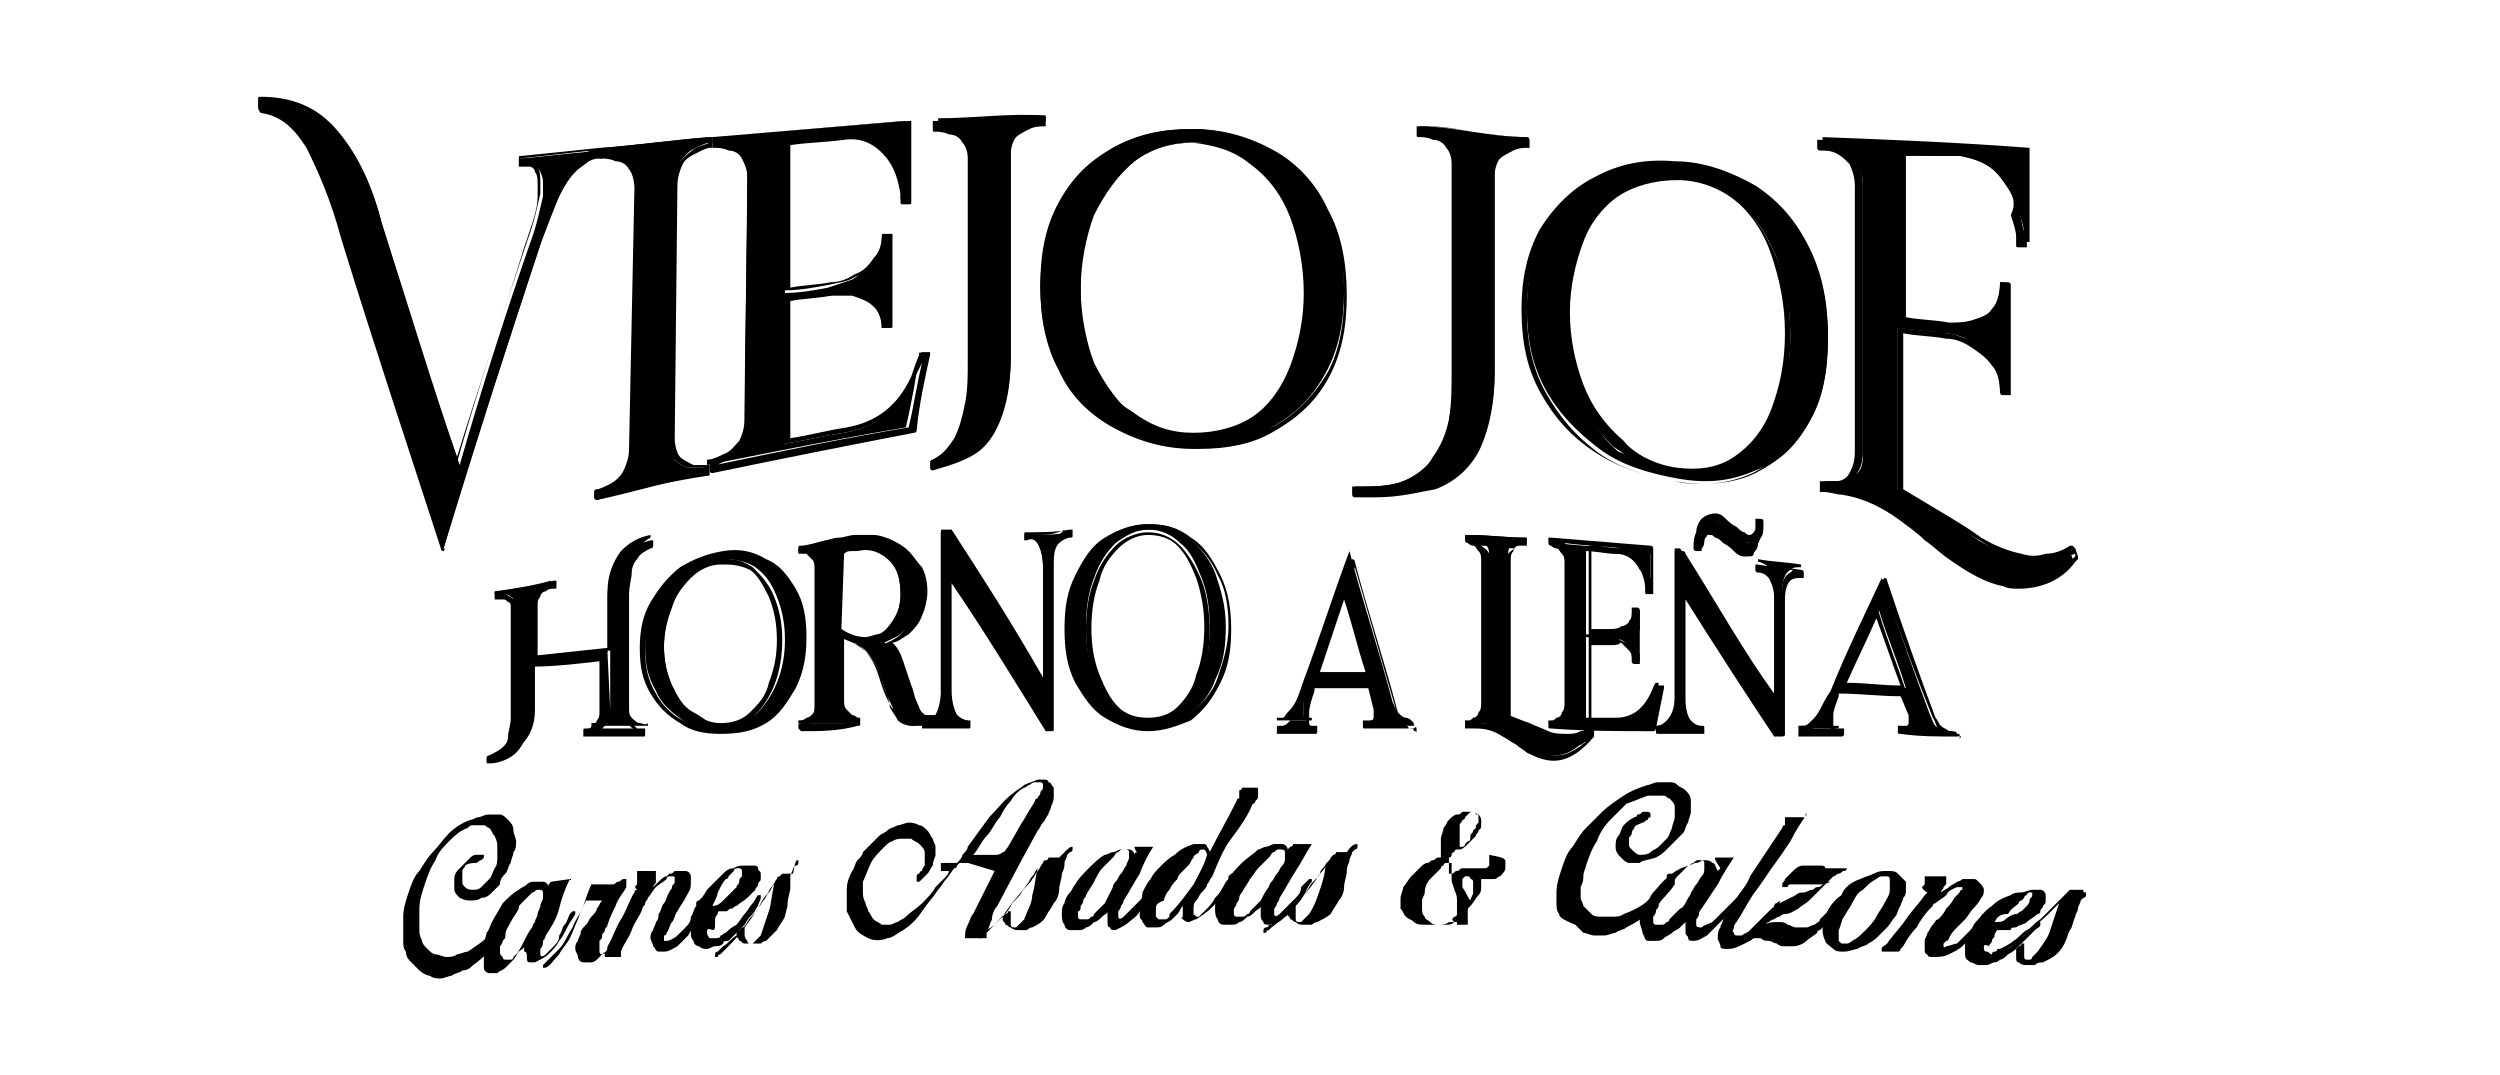 <?xml version="1.0" encoding="utf-8"?>
<!-- Generator: Adobe Illustrator 23.0.0, SVG Export Plug-In . SVG Version: 6.00 Build 0)  -->
<svg version="1.1" xmlns="http://www.w3.org/2000/svg" xmlns:xlink="http://www.w3.org/1999/xlink" x="0px" y="0px"
	 viewBox="0 0 93 40" style="enable-background:new 0 0 93 40;" xml:space="preserve">
<g id="Capa_1">
</g>
<g id="Modo_de_aislamiento">
	<g>
		<g>
			<path d="M18.2,28.2L18.2,28.2c0.2-0.2,0.4-0.3,0.6-0.4c0.1-0.1,0.2-0.3,0.2-0.5c0-0.2,0.1-0.4,0.1-0.7c0-1.4,0-2.7,0-4.1
				c0-0.1,0-0.3-0.1-0.3c-0.1-0.1-0.2-0.1-0.3-0.1c-0.1,0-0.2,0-0.3,0c0,0,0-0.1,0-0.1c0.7-0.1,1.4-0.2,2.1-0.4c0,0,0,0.1,0,0.1
				c-0.1,0-0.2,0-0.3,0.1c-0.1,0.1-0.2,0.1-0.3,0.2c-0.1,0.1-0.1,0.2-0.1,0.4c0,0.7,0,1.3,0,2c0.9-0.1,1.9-0.2,2.8-0.3
				c0-0.7,0-1.4,0-2.1c0-0.6,0.2-1.1,0.5-1.5c0.3-0.3,0.6-0.5,1.1-0.6c0,0,0,0.1,0,0.1c-0.2,0.1-0.4,0.3-0.5,0.4
				c-0.1,0.2-0.2,0.3-0.2,0.6c0,0.2-0.1,0.5-0.1,0.8c0,1.5,0,3,0,4.5c0,0.2,0,0.3,0.1,0.4c0.1,0.1,0.2,0.2,0.3,0.2
				c0.1,0,0.2,0.1,0.3,0c0,0,0,0.1,0,0.1c-0.7,0-1.4,0-2.1,0c0,0,0-0.1,0-0.1c0.1,0,0.2,0,0.3-0.1c0.1,0,0.2-0.1,0.3-0.2
				c0.1-0.1,0.1-0.2,0.1-0.4c0-0.7,0-1.4,0-2c-0.9,0.1-1.9,0.2-2.8,0.3c0,0.6,0,1.3,0,1.9c0,0.6-0.2,1-0.5,1.3
				C18.9,28.1,18.6,28.2,18.2,28.2"/>
		</g>
		<g>
			<path d="M18.2,28.4c-0.1,0-0.1,0-0.1-0.1v-0.1c0,0,0-0.1,0.1-0.1c0.2-0.1,0.4-0.2,0.5-0.3c0.1-0.1,0.2-0.2,0.2-0.4
				c0-0.2,0.1-0.4,0.1-0.7l0-4.1c0-0.1,0-0.2-0.1-0.2c-0.1-0.1-0.1-0.1-0.2-0.1c-0.1,0-0.2,0-0.2,0c0,0-0.1,0-0.1,0c0,0,0-0.1,0-0.1
				l0-0.1c0-0.1,0-0.1,0.1-0.1c0.7-0.1,1.4-0.2,2.1-0.4c0,0,0.1,0,0.1,0c0,0,0,0.1,0,0.1l0,0.1c0,0.1,0,0.1-0.1,0.1
				c-0.1,0-0.2,0-0.3,0.1c-0.1,0-0.2,0.1-0.2,0.2c-0.1,0.1-0.1,0.2-0.1,0.3l0,1.9c0.9-0.1,1.7-0.2,2.6-0.2l0-2
				c0-0.6,0.2-1.2,0.5-1.5c0.3-0.3,0.7-0.5,1.1-0.6c0,0,0.1,0,0.1,0c0,0,0,0.1,0,0.1l0,0.1c0,0,0,0.1-0.1,0.1
				c-0.2,0.1-0.4,0.2-0.5,0.4c-0.1,0.1-0.2,0.3-0.2,0.5c0,0.2-0.1,0.5-0.1,0.8l0,4.5c0,0.1,0,0.2,0.1,0.3c0.1,0.1,0.1,0.1,0.2,0.2
				c0.1,0,0.2,0,0.2,0c0,0,0.1,0,0.1,0c0,0,0,0,0,0.1l0,0.1c0,0.1,0,0.1-0.1,0.1c-0.7,0-1.4,0-2.1,0c0,0-0.1,0-0.1,0c0,0,0,0,0-0.1
				l0-0.1c0-0.1,0-0.1,0.1-0.1c0.1,0,0.2,0,0.2-0.1c0.1,0,0.2-0.1,0.2-0.2c0.1-0.1,0.1-0.2,0.1-0.3l0-1.9c-0.9,0.1-1.7,0.2-2.6,0.2
				l0,1.8c0,0.6-0.2,1.1-0.5,1.4C19,28.2,18.6,28.4,18.2,28.4z M18.8,22.1c0.1,0,0.1,0.1,0.2,0.1c0.1,0.1,0.2,0.2,0.2,0.4l0,4.1
				c0,0.3,0,0.5-0.1,0.7c0,0.2-0.1,0.4-0.3,0.5c-0.1,0.1-0.1,0.1-0.2,0.2c0.2-0.1,0.4-0.1,0.6-0.3c0.3-0.3,0.4-0.7,0.4-1.2l0-1.9
				c0,0,0-0.1,0-0.1c0,0,0,0,0,0c0,0,0,0,0-0.1l0-2c0-0.2,0-0.3,0.1-0.4c0.1-0.1,0.1-0.1,0.2-0.2C19.5,22,19.2,22.1,18.8,22.1z
				 M22.6,24.3C22.6,24.3,22.6,24.3,22.6,24.3C22.6,24.4,22.6,24.4,22.6,24.3l0.1,2.1c0,0.2,0,0.3-0.1,0.5c-0.1,0.1-0.1,0.1-0.2,0.2
				c0.4,0,0.8,0,1.2,0c-0.1,0-0.2-0.1-0.2-0.2c-0.1-0.1-0.1-0.3-0.2-0.5l0-4.5c0-0.3,0-0.6,0.1-0.8c0-0.2,0.1-0.4,0.3-0.6
				c0.1-0.1,0.1-0.2,0.2-0.2c-0.2,0.1-0.4,0.2-0.6,0.4c-0.3,0.3-0.4,0.8-0.4,1.4L22.6,24.3C22.6,24.3,22.6,24.3,22.6,24.3z"/>
		</g>
		<g>
			<path d="M26.9,27.2c-0.6,0-1.1-0.1-1.5-0.4c-0.4-0.3-0.8-0.6-1-1.1c-0.3-0.5-0.4-1-0.4-1.6c0-0.6,0.1-1.2,0.4-1.7
				c0.2-0.5,0.6-0.9,1-1.2c0.4-0.3,0.9-0.5,1.5-0.6c0.6-0.1,1.1,0,1.5,0.2c0.4,0.2,0.8,0.6,1,1.1c0.3,0.5,0.4,1.1,0.4,1.8
				c0,0.7-0.1,1.3-0.4,1.8c-0.2,0.5-0.6,0.9-1,1.2C27.9,27.1,27.4,27.2,26.9,27.2 M26.9,27c0.4,0,0.8-0.2,1.2-0.4
				c0.3-0.3,0.6-0.7,0.8-1.2c0.2-0.5,0.3-1,0.3-1.6c0-0.6-0.1-1.1-0.3-1.6c-0.2-0.5-0.4-0.8-0.8-1.1c-0.3-0.2-0.7-0.3-1.2-0.3
				c-0.4,0.1-0.8,0.2-1.1,0.5c-0.3,0.3-0.6,0.7-0.8,1.2c-0.2,0.5-0.3,1-0.3,1.5c0,0.6,0.1,1,0.3,1.5c0.2,0.4,0.4,0.8,0.8,1
				S26.4,27,26.9,27"/>
		</g>
		<g>
			<path d="M26.8,27.3c-0.6,0-1.1-0.1-1.5-0.4c-0.5-0.3-0.8-0.6-1.1-1.1c-0.3-0.5-0.4-1-0.4-1.7c0-0.6,0.1-1.2,0.4-1.7
				c0.3-0.5,0.6-0.9,1.1-1.3c0.5-0.3,1-0.5,1.6-0.6c0.6-0.1,1.1,0,1.6,0.3c0.5,0.2,0.8,0.6,1.1,1.1c0.3,0.5,0.4,1.1,0.4,1.8
				c0,0.7-0.1,1.3-0.4,1.9c-0.3,0.5-0.6,1-1.1,1.3C28,27.2,27.5,27.3,26.8,27.3L26.8,27.3C26.8,27.3,26.8,27.3,26.8,27.3z
				 M26.4,20.9c-0.4,0.1-0.7,0.3-1,0.5c-0.4,0.3-0.8,0.7-1,1.2c-0.2,0.5-0.4,1-0.4,1.6c0,0.6,0.1,1.1,0.4,1.6c0.2,0.4,0.6,0.8,1,1
				c0.3,0.2,0.7,0.3,1.1,0.3c-0.3,0-0.6-0.2-0.9-0.4c-0.3-0.3-0.6-0.6-0.8-1.1c-0.2-0.5-0.3-1-0.3-1.5c0-0.6,0.1-1.1,0.3-1.6
				c0.2-0.5,0.5-0.9,0.8-1.2C25.8,21.1,26.1,21,26.4,20.9z M27.1,20.8c0.3,0,0.6,0.1,0.9,0.3c0.3,0.3,0.6,0.6,0.8,1.1
				c0.2,0.5,0.3,1,0.3,1.6c0,0.6-0.1,1.2-0.3,1.7c-0.2,0.5-0.5,0.9-0.8,1.2c-0.3,0.2-0.6,0.4-0.9,0.4c0.4-0.1,0.8-0.2,1.1-0.4
				c0.4-0.3,0.8-0.7,1-1.2c0.2-0.5,0.4-1.1,0.4-1.8c0-0.7-0.1-1.2-0.4-1.7c-0.2-0.5-0.6-0.8-1-1C27.9,20.8,27.6,20.7,27.1,20.8z
				 M26.9,27L26.9,27L26.9,27z M27,21c-0.1,0-0.1,0-0.2,0c-0.4,0-0.8,0.2-1.1,0.5c-0.3,0.3-0.6,0.7-0.7,1.1c-0.2,0.5-0.3,1-0.3,1.5
				c0,0.5,0.1,1,0.3,1.4c0.2,0.4,0.4,0.8,0.7,1c0.3,0.2,0.7,0.4,1.1,0.4c0.4,0,0.8-0.1,1.1-0.4c0.3-0.3,0.6-0.6,0.7-1.1
				c0.2-0.5,0.3-1,0.3-1.6c0-0.6-0.1-1.1-0.3-1.6c-0.2-0.4-0.4-0.8-0.7-1C27.7,21.1,27.4,21,27,21z"/>
		</g>
		<g>
			<path d="M34.6,27c-0.2,0-0.4,0-0.6,0c-0.2,0-0.4-0.1-0.5-0.2c-0.1-0.1-0.3-0.3-0.3-0.5c-0.1-0.2-0.2-0.4-0.3-0.7
				c-0.1-0.3-0.2-0.7-0.4-1c-0.2-0.3-0.4-0.6-0.8-0.7c-0.2-0.1-0.3-0.1-0.4-0.2c0-0.1,0-0.1,0-0.2c0.3,0.2,0.6,0.3,0.9,0.3
				c0.1,0,0.2,0,0.4-0.1c0.2,0,0.4-0.2,0.6-0.5c0.2-0.3,0.3-0.7,0.3-1.1c0-0.7-0.2-1.2-0.6-1.5c-0.3-0.2-0.7-0.3-1.1-0.3
				c0,0-0.1,0-0.3,0c-0.1,0-0.3,0.1-0.4,0.1c0,1.9,0,3.8,0,5.7c0,0.2,0,0.3,0.1,0.4c0.1,0.1,0.2,0.2,0.3,0.2c0.1,0,0.2,0.1,0.3,0.1
				c0,0,0,0.1,0,0.1c-0.7,0-1.4,0-2.1,0c0,0,0-0.1,0-0.1c0.1,0,0.2,0,0.3-0.1c0.1,0,0.2-0.1,0.3-0.2c0.1-0.1,0.1-0.3,0.1-0.4
				c0-1.7,0-3.3,0-5c0-0.2,0-0.3-0.1-0.4c-0.1-0.1-0.2-0.2-0.3-0.2c-0.1,0-0.2,0-0.3,0c0,0,0-0.1,0-0.1c0.2,0,0.5-0.1,0.9-0.2
				c0.1,0,0.3-0.1,0.5-0.1c0.2,0,0.3-0.1,0.6-0.1c0.2,0,0.4,0,0.7,0c0.2,0,0.5,0.1,0.7,0.2c0.2,0.1,0.4,0.2,0.6,0.4
				c0.2,0.2,0.3,0.3,0.4,0.6c0.1,0.2,0.2,0.5,0.2,0.8c0,0.3-0.1,0.6-0.2,0.9c-0.1,0.2-0.3,0.5-0.5,0.6c-0.2,0.2-0.5,0.3-0.7,0.4
				c0.2,0.2,0.4,0.4,0.5,0.8c0.1,0.3,0.2,0.6,0.3,0.9c0.1,0.2,0.1,0.4,0.2,0.6c0.1,0.2,0.1,0.3,0.2,0.4c0.1,0.1,0.2,0.2,0.3,0.2
				c0,0,0.1,0,0.1,0C34.6,26.9,34.6,27,34.6,27"/>
		</g>
		<g>
			<path d="M29.8,27.2C29.8,27.2,29.7,27.2,29.8,27.2c-0.1-0.1-0.1-0.1-0.1-0.1l0-0.1c0-0.1,0-0.1,0.1-0.1c0.1,0,0.2,0,0.2-0.1
				c0.1,0,0.2-0.1,0.2-0.2c0.1-0.1,0.1-0.2,0.1-0.4l0-5c0-0.2,0-0.3-0.1-0.4c-0.1-0.1-0.1-0.1-0.2-0.2c-0.1,0-0.2,0-0.2,0
				c0,0-0.1,0-0.1,0c0,0,0,0,0-0.1l0-0.1c0-0.1,0-0.1,0.1-0.1c0.2,0,0.5-0.1,0.9-0.2c0.1,0,0.3-0.1,0.5-0.1c0.2,0,0.4-0.1,0.6-0.1
				c0.2,0,0.5,0,0.7,0c0.2,0,0.5,0.1,0.7,0.2c0.2,0.1,0.4,0.2,0.6,0.4c0.2,0.2,0.3,0.4,0.5,0.6c0.1,0.2,0.2,0.5,0.2,0.9
				c0,0.3-0.1,0.7-0.2,0.9c-0.1,0.3-0.3,0.5-0.5,0.7c-0.2,0.1-0.4,0.3-0.6,0.3c0.2,0.2,0.3,0.4,0.4,0.7c0.1,0.3,0.2,0.6,0.3,0.9
				c0.1,0.2,0.1,0.4,0.2,0.6c0.1,0.2,0.1,0.3,0.2,0.4c0.1,0.1,0.1,0.1,0.3,0.1l0.1,0c0,0,0.1,0,0.1,0c0,0,0,0,0,0.1l0,0.1
				c0,0.1,0,0.1-0.1,0.1l-0.6,0c-0.3,0-0.5-0.1-0.6-0.2c-0.1-0.1-0.3-0.3-0.4-0.5c-0.1-0.2-0.2-0.4-0.3-0.7c-0.1-0.3-0.2-0.7-0.4-1
				c-0.2-0.3-0.4-0.5-0.7-0.7c-0.1,0-0.2-0.1-0.3-0.1l0,2.3c0,0.2,0,0.3,0.1,0.4c0.1,0.1,0.1,0.1,0.2,0.2c0.1,0,0.2,0.1,0.2,0.1
				c0,0,0.1,0,0.1,0c0,0,0,0,0,0.1l0,0.1c0,0.1,0,0.1-0.1,0.1C31.2,27.2,30.5,27.2,29.8,27.2C29.8,27.2,29.8,27.2,29.8,27.2z
				 M30.1,20.5c0.1,0,0.2,0.1,0.3,0.2c0.1,0.1,0.1,0.3,0.1,0.5l0,5c0,0.2,0,0.4-0.1,0.5c-0.1,0.1-0.2,0.2-0.3,0.2c0.4,0,0.9,0,1.3,0
				c-0.1,0-0.2-0.1-0.3-0.2c-0.1-0.1-0.1-0.3-0.1-0.5l0-5.7c0,0,0-0.1,0.1-0.1c0.1-0.1,0.3-0.1,0.4-0.2c0.1,0,0.2,0,0.3,0
				c0.4,0,0.8,0.1,1.1,0.3c0.5,0.3,0.7,0.8,0.7,1.6c0,0.4-0.1,0.8-0.3,1.2c-0.2,0.3-0.5,0.5-0.7,0.6c-0.2,0-0.3,0.1-0.4,0.1
				c-0.2,0-0.3,0-0.5-0.1c0.4,0.2,0.6,0.4,0.8,0.7c0.2,0.3,0.3,0.6,0.4,1c0.1,0.2,0.2,0.5,0.2,0.7c0.1,0.2,0.2,0.3,0.3,0.5
				c0.1,0.1,0.3,0.2,0.5,0.2l0.2,0c0,0-0.1-0.1-0.1-0.1c-0.1-0.1-0.2-0.3-0.3-0.5c-0.1-0.2-0.1-0.4-0.2-0.6
				c-0.1-0.3-0.2-0.6-0.3-0.9c-0.1-0.3-0.3-0.5-0.5-0.7c0,0,0-0.1,0-0.1c0,0,0-0.1,0.1-0.1c0.2-0.1,0.5-0.2,0.7-0.4
				c0.2-0.2,0.4-0.4,0.5-0.6c0.1-0.2,0.2-0.5,0.2-0.8c0-0.3-0.1-0.6-0.2-0.8c-0.1-0.2-0.2-0.4-0.4-0.5c-0.2-0.1-0.4-0.3-0.6-0.3
				c-0.2-0.1-0.4-0.1-0.7-0.2c-0.2,0-0.4,0-0.7,0c-0.2,0-0.4,0-0.6,0.1c-0.2,0-0.3,0.1-0.5,0.1C30.5,20.5,30.3,20.5,30.1,20.5z
				 M31.3,23.4C31.3,23.4,31.3,23.4,31.3,23.4c0.3,0.2,0.6,0.3,0.9,0.3c0,0,0.1,0,0.4-0.1c0.2,0,0.4-0.2,0.6-0.5
				c0.2-0.3,0.3-0.6,0.3-1c0-0.7-0.2-1.1-0.6-1.4c-0.3-0.2-0.6-0.3-1-0.2c0,0-0.1,0-0.2,0c-0.1,0-0.2,0-0.3,0.1L31.3,23.4z"/>
		</g>
		<g>
			<path d="M39.1,27.1c-0.1,0-0.1,0-0.2,0c-1.2-2-2.4-3.9-3.6-5.8c0,1.5,0,2.9,0,4.4c0,0.4,0.1,0.8,0.3,0.9c0.1,0.1,0.3,0.2,0.4,0.2
				c0,0,0,0.1,0,0.1c-0.5,0-1,0-1.6,0c0,0,0-0.1,0-0.1c0.2,0,0.3-0.1,0.4-0.2c0.2-0.2,0.3-0.5,0.2-0.9c0-2,0-3.9,0-5.9
				c0.1,0,0.1,0,0.2,0c1.2,1.9,2.4,3.8,3.6,5.8c0-1.5,0-3,0-4.5c0-0.5-0.1-0.8-0.3-1C38.5,20,38.4,20,38.2,20c0,0,0-0.1,0-0.1
				c0.5,0,1.1,0,1.6-0.1l0,0.1c-0.2,0-0.3,0.1-0.4,0.2c-0.2,0.2-0.3,0.5-0.3,1C39.1,23.1,39.1,25.1,39.1,27.1"/>
		</g>
		<g>
			<path d="M38.9,27.2C38.9,27.2,38.9,27.2,38.9,27.2c-1.3-2.1-2.4-3.9-3.5-5.5l0,4c0,0.4,0.1,0.7,0.2,0.9c0.1,0.1,0.2,0.2,0.4,0.2
				c0,0,0.1,0,0.1,0c0,0,0,0,0,0.1l0,0.1c0,0.1,0,0.1-0.1,0.1c-0.5,0-1,0-1.6,0c0,0-0.1,0-0.1,0c0,0,0,0,0-0.1l0-0.1
				c0-0.1,0-0.1,0.1-0.1c0.1,0,0.3-0.1,0.4-0.2c0.1-0.2,0.2-0.5,0.2-0.9l0-5.9c0-0.1,0-0.1,0.1-0.1l0.2,0c0,0,0.1,0,0.1,0
				c1.1,1.7,2.2,3.4,3.4,5.5l0-4.1c0-0.4-0.1-0.7-0.2-0.9c-0.1-0.1-0.2-0.2-0.4-0.1c0,0-0.1,0-0.1,0c0,0,0,0,0-0.1l0-0.1
				c0-0.1,0-0.1,0.1-0.1c0.5,0,1.1,0,1.6-0.1c0,0,0.1,0,0.1,0c0,0,0,0,0,0.1l0,0.1c0,0.1,0,0.1-0.1,0.1c-0.1,0-0.3,0.1-0.4,0.2
				c-0.2,0.2-0.2,0.5-0.2,0.9l0,6c0,0.1,0,0.1-0.1,0.1L38.9,27.2C38.9,27.2,38.9,27.2,38.9,27.2z M35.4,21.2
				C35.4,21.2,35.4,21.2,35.4,21.2c1.2,1.8,2.3,3.7,3.6,5.8l0,0l0-1.3c0,0,0,0-0.1,0c0,0-0.1,0-0.1,0c-1.3-2.1-2.4-4-3.5-5.7l0,0
				L35.4,21.2C35.3,21.2,35.3,21.2,35.4,21.2C35.4,21.2,35.4,21.2,35.4,21.2z M35.3,26c0,0.3-0.1,0.6-0.3,0.7
				c-0.1,0.1-0.1,0.1-0.2,0.1c0.3,0,0.6,0,0.9,0c-0.1,0-0.1-0.1-0.2-0.1C35.4,26.6,35.3,26.3,35.3,26z M38.6,19.9
				c0.1,0,0.1,0.1,0.2,0.1c0.2,0.2,0.2,0.4,0.3,0.7c0-0.3,0.1-0.6,0.3-0.8c0.1-0.1,0.1-0.1,0.2-0.2C39.2,19.9,38.9,19.9,38.6,19.9z"
				/>
		</g>
		<g>
			<path d="M42.7,27.1c-0.6,0-1.1-0.2-1.5-0.5c-0.4-0.3-0.8-0.7-1-1.3c-0.3-0.6-0.4-1.2-0.4-2c0-0.7,0.1-1.4,0.4-2
				c0.2-0.6,0.6-1,1-1.3c0.4-0.3,1-0.5,1.5-0.5c0.6,0,1.1,0.1,1.5,0.5c0.4,0.3,0.8,0.8,1,1.3c0.2,0.6,0.4,1.2,0.4,2
				c0,0.8-0.1,1.4-0.4,2c-0.2,0.6-0.6,1-1,1.3C43.8,26.9,43.3,27.1,42.7,27.1 M42.7,26.9c0.4,0,0.8-0.2,1.2-0.5
				c0.3-0.3,0.6-0.7,0.8-1.3c0.2-0.5,0.3-1.1,0.3-1.8c0-0.7-0.1-1.3-0.3-1.8c-0.2-0.5-0.4-1-0.8-1.3c-0.3-0.3-0.7-0.5-1.2-0.5
				c-0.4,0-0.8,0.2-1.2,0.5c-0.3,0.3-0.6,0.7-0.8,1.3c-0.2,0.5-0.3,1.1-0.3,1.8c0,0.7,0.1,1.3,0.3,1.8c0.2,0.5,0.4,0.9,0.8,1.3
				C41.9,26.7,42.3,26.9,42.7,26.9"/>
		</g>
		<g>
			<path d="M42.7,27.2c-0.6,0-1.1-0.2-1.6-0.5c-0.5-0.3-0.8-0.8-1.1-1.3c-0.3-0.6-0.4-1.2-0.4-2c0-0.8,0.1-1.4,0.4-2
				c0.3-0.6,0.6-1.1,1.1-1.4c0.5-0.3,1-0.5,1.6-0.5c0.6,0,1.1,0.1,1.6,0.5c0.5,0.3,0.8,0.8,1.1,1.4c0.3,0.6,0.4,1.3,0.4,2
				c0,0.8-0.1,1.4-0.4,2c-0.3,0.6-0.6,1-1.1,1.4C43.8,27,43.3,27.2,42.7,27.2L42.7,27.2C42.7,27.2,42.7,27.2,42.7,27.2z M42.7,27.1
				L42.7,27.1L42.7,27.1z M42.8,19.7C42.7,19.7,42.7,19.7,42.8,19.7c-0.6,0-1.1,0.2-1.5,0.5c-0.4,0.3-0.8,0.8-1,1.3
				c-0.2,0.6-0.4,1.2-0.4,1.9c0,0.7,0.1,1.4,0.4,1.9c0.2,0.5,0.6,1,1,1.3c0.4,0.3,0.9,0.4,1.5,0.4c0,0,0,0,0,0l0,0
				c0.6,0,1-0.2,1.5-0.5c0.4-0.3,0.8-0.7,1-1.3c0.2-0.6,0.4-1.2,0.4-1.9c0-0.7-0.1-1.4-0.4-1.9c-0.2-0.5-0.6-1-1-1.3
				C43.8,19.8,43.3,19.7,42.8,19.7z M42.7,27c-0.5,0-0.9-0.2-1.2-0.5c-0.3-0.3-0.6-0.8-0.8-1.3c-0.2-0.5-0.3-1.1-0.3-1.8
				c0-0.7,0.1-1.3,0.3-1.8c0.2-0.6,0.5-1,0.8-1.3c0.3-0.3,0.8-0.5,1.2-0.5c0.5,0,0.9,0.2,1.2,0.5c0.3,0.3,0.6,0.8,0.8,1.3
				c0.2,0.5,0.3,1.2,0.3,1.8c0,0.7-0.1,1.3-0.3,1.8c-0.2,0.5-0.5,1-0.8,1.3C43.6,26.8,43.2,27,42.7,27L42.7,27
				C42.7,27,42.7,27,42.7,27z M42.7,26.9L42.7,26.9L42.7,26.9z M42.7,19.9C42.7,19.9,42.7,19.9,42.7,19.9c-0.4,0-0.8,0.2-1.1,0.5
				c-0.3,0.3-0.6,0.7-0.7,1.2c-0.2,0.5-0.3,1.1-0.3,1.8c0,0.6,0.1,1.2,0.3,1.7c0.2,0.5,0.4,0.9,0.7,1.2c0.3,0.3,0.7,0.4,1.1,0.4
				c0,0,0,0,0,0l0,0c0.4,0,0.8-0.1,1.1-0.4c0.3-0.3,0.6-0.7,0.7-1.2c0.2-0.5,0.3-1.1,0.3-1.8c0-0.6-0.1-1.2-0.3-1.8
				c-0.2-0.5-0.4-0.9-0.7-1.2C43.5,20,43.1,19.9,42.7,19.9z"/>
		</g>
		<g>
			<path d="M52.6,27c-0.6,0-1.2,0-1.8,0c0,0,0-0.1,0-0.1c0.1,0,0.1,0,0.2-0.1c0.1,0,0.1-0.1,0.2-0.2c0,0,0-0.1,0-0.2
				c0-0.1,0-0.2,0-0.3c-0.1-0.3-0.2-0.6-0.3-0.9c-0.7,0-1.4,0-2.1,0c0,0.1,0,0.1-0.1,0.2c-0.1,0.3-0.2,0.6-0.2,0.8
				c0,0.1,0,0.2,0,0.2c0,0.1,0,0.2,0,0.2c0,0.1,0.1,0.1,0.1,0.1c0.1,0,0.1,0,0.2,0c0,0,0,0.1,0,0.1c-0.4,0-0.9,0-1.3,0
				c0,0,0-0.1,0-0.1c0.1,0,0.1,0,0.2,0c0.1,0,0.1-0.1,0.2-0.2c0.1-0.1,0.2-0.2,0.3-0.4c0.1-0.2,0.2-0.5,0.3-0.8
				c0.6-1.6,1.1-3.2,1.7-4.8c0.5,1.9,1.1,3.7,1.6,5.6c0.1,0.2,0.1,0.3,0.2,0.4c0.1,0.1,0.2,0.2,0.3,0.2c0.1,0,0.2,0.1,0.2,0.1
				C52.6,26.9,52.6,26.9,52.6,27 M50.9,25.1c-0.3-1-0.6-2.1-0.9-3.2c-0.4,1-0.7,2.1-1.1,3.1C49.6,25.1,50.3,25.1,50.9,25.1"/>
		</g>
		<g>
			<path d="M52.6,27.1C52.6,27.1,52.6,27.1,52.6,27.1c-0.6,0-1.2,0-1.8,0c-0.1,0-0.1,0-0.1-0.1l0-0.1c0,0,0-0.1,0-0.1c0,0,0,0,0.1,0
				c0.1,0,0.1,0,0.2,0c0.1,0,0.1-0.1,0.1-0.1c0,0,0-0.1,0-0.1c0-0.1,0-0.1,0-0.2l-0.2-0.8c-0.7,0-1.3,0-2,0l0,0.1
				c-0.1,0.3-0.2,0.6-0.2,0.8c0,0.1,0,0.2,0,0.2c0,0.1,0,0.1,0,0.2c0,0,0,0.1,0.1,0.1c0,0,0.1,0,0.1,0c0,0,0.1,0,0.1,0
				c0,0,0,0,0,0.1l0,0.1c0,0.1,0,0.1-0.1,0.1c0,0,0,0,0,0c-0.4,0-0.9,0-1.3,0c0,0-0.1,0-0.1,0c0,0,0,0,0-0.1l0-0.1
				c0-0.1,0-0.1,0.1-0.1c0,0,0,0,0,0c0,0,0.1,0,0.1,0c0,0,0.1,0,0.2-0.1c0.1-0.1,0.2-0.2,0.3-0.4c0.1-0.2,0.2-0.5,0.3-0.8
				c0.6-1.7,1.1-3.3,1.7-4.8c0,0,0.1-0.1,0.1-0.1c0,0,0.1,0,0.1,0.1c0.5,1.9,1.1,3.7,1.6,5.6c0,0.2,0.1,0.3,0.2,0.4
				c0.1,0.1,0.2,0.1,0.2,0.2c0.1,0,0.2,0,0.2,0.1c0.1,0,0.1,0,0.1,0.1l0,0.1C52.7,27,52.7,27,52.6,27.1
				C52.7,27.1,52.6,27.1,52.6,27.1z M51.2,26.9c0.4,0,0.7,0,1.1,0c-0.1,0-0.2-0.1-0.2-0.2c-0.1-0.1-0.2-0.3-0.2-0.4
				c-0.5-1.7-1-3.5-1.5-5.2c-0.1,0.3-0.2,0.6-0.3,0.8c0,0,0,0,0,0c0,0,0.1,0,0.1,0.1c0.3,1.1,0.6,2.1,0.9,3.2c0,0,0,0.1,0,0.1
				c0,0,0,0,0,0c0,0,0,0,0,0c0,0,0.1,0,0.1,0.1l0.3,0.9c0,0.1,0,0.2,0,0.3c0,0.1,0,0.1,0,0.2C51.3,26.7,51.3,26.8,51.2,26.9z
				 M48,26.8c0.2,0,0.4,0,0.6,0c0,0-0.1-0.1-0.1-0.1c0-0.1,0-0.2,0-0.3c0-0.1,0-0.2,0-0.3c0-0.1,0-0.2,0-0.3
				c-0.1,0.1-0.1,0.2-0.1,0.3c-0.1,0.2-0.2,0.4-0.3,0.4C48.1,26.8,48,26.8,48,26.8z M48.8,25.1C48.8,25.1,48.8,25.2,48.8,25.1
				C48.8,25.2,48.9,25.2,48.8,25.1C48.9,25.2,48.9,25.2,48.8,25.1C48.9,25.2,48.9,25.1,48.8,25.1z M49.1,25c0.6,0,1.1,0,1.7,0
				c-0.3-0.9-0.5-1.8-0.8-2.7C49.7,23.2,49.4,24.1,49.1,25z"/>
		</g>
		<g>
			<path d="M57.8,28.1c-0.3,0-0.6-0.1-0.9-0.3c-0.1-0.1-0.3-0.2-0.4-0.3c-0.2-0.1-0.3-0.2-0.5-0.3c-0.3-0.2-0.7-0.3-1-0.3
				c-0.1,0-0.2,0-0.3,0c0,0,0-0.1,0-0.1c0.1,0,0.2,0,0.3-0.1c0.1,0,0.2-0.1,0.3-0.2c0.1-0.1,0.1-0.3,0.1-0.5c0-1.8,0-3.5,0-5.2
				c0-0.2,0-0.4-0.1-0.5c-0.1-0.1-0.2-0.2-0.3-0.2c-0.1-0.1-0.2-0.1-0.3-0.1c0,0,0-0.1,0-0.1c0.7,0,1.4,0.1,2.1,0.1c0,0,0,0.1,0,0.1
				c-0.1,0-0.2,0-0.3,0c-0.1,0-0.2,0.1-0.3,0.2c-0.1,0.1-0.1,0.3-0.1,0.4l0,5.9c0.3,0.1,0.5,0.2,0.8,0.3c0.2,0.1,0.5,0.2,0.7,0.3
				c0.2,0.1,0.5,0.1,0.7,0.1c0.2,0,0.3,0,0.5-0.1c0.1,0,0.3-0.1,0.5-0.2c0,0,0,0.1,0,0.1c0,0,0,0,0,0C58.7,27.9,58.3,28.1,57.8,28.1
				"/>
		</g>
		<g>
			<path d="M57.8,28.3C57.8,28.3,57.8,28.3,57.8,28.3c-0.3,0-0.6-0.1-1-0.3c-0.1-0.1-0.3-0.2-0.4-0.3c-0.2-0.1-0.3-0.2-0.5-0.3
				c-0.3-0.2-0.6-0.3-1-0.3c-0.1,0-0.2,0-0.3,0c0,0-0.1,0-0.1,0s0-0.1,0-0.1l0-0.1c0,0,0-0.1,0-0.1c0,0,0.1,0,0.1,0c0,0,0,0,0,0
				c0.1,0,0.1,0,0.2-0.1c0.1,0,0.2-0.1,0.2-0.2c0.1-0.1,0.1-0.2,0.1-0.4l0-5.2c0-0.2,0-0.3-0.1-0.4c-0.1-0.1-0.1-0.2-0.2-0.2
				c-0.1,0-0.2-0.1-0.2-0.1c-0.1,0-0.1-0.1-0.1-0.1l0-0.1c0,0,0-0.1,0-0.1c0,0,0,0,0.1,0c0.7,0,1.4,0.1,2.1,0.1
				c0.1,0,0.1,0.1,0.1,0.1l0,0.1c0,0,0,0.1,0,0.1s-0.1,0-0.1,0c-0.1,0-0.1,0-0.2,0c-0.1,0-0.2,0.1-0.2,0.2c-0.1,0.1-0.1,0.2-0.1,0.4
				l0,5.8c0.2,0.1,0.5,0.2,0.7,0.3c0.2,0.1,0.5,0.2,0.7,0.3c0.2,0.1,0.5,0.1,0.7,0.1c0.1,0,0.3,0,0.4-0.1c0.1,0,0.3-0.1,0.4-0.2
				c0,0,0.1,0,0.1,0c0,0,0.1,0,0.1,0.1l0,0.1c0,0,0,0.1,0,0.1l0,0C58.8,28,58.3,28.3,57.8,28.3z M55.1,26.9c0.3,0,0.7,0.1,1,0.3
				c0.2,0.1,0.3,0.2,0.5,0.3c0.1,0.1,0.3,0.2,0.4,0.3c0.3,0.2,0.6,0.3,0.9,0.3l0,0c0,0,0,0,0,0c0.4,0,0.7-0.2,1.1-0.5
				c-0.1,0-0.1,0.1-0.2,0.1c-0.2,0.1-0.3,0.1-0.5,0.1c-0.3,0-0.5-0.1-0.8-0.1c-0.2-0.1-0.5-0.2-0.7-0.3c-0.2-0.1-0.5-0.2-0.7-0.3
				c0,0-0.1-0.1-0.1-0.1l0-5.9c0-0.2,0.1-0.4,0.1-0.5c0.1-0.1,0.2-0.2,0.3-0.2c-0.4,0-0.9-0.1-1.3-0.1c0.1,0.1,0.2,0.1,0.3,0.3
				c0.1,0.1,0.1,0.3,0.1,0.5l0,5.2c0,0.2,0,0.4-0.1,0.5C55.2,26.7,55.2,26.8,55.1,26.9z"/>
		</g>
		<g>
			<path d="M61.5,27.1c-1.3,0-2.5,0-3.8-0.1c0,0,0-0.1,0-0.1c0.1,0,0.2,0,0.3-0.1c0.1,0,0.2-0.1,0.3-0.2c0.1-0.1,0.1-0.3,0.1-0.4
				c0-1.7,0-3.4,0-5.1c0-0.2,0-0.3-0.1-0.5c-0.1-0.1-0.2-0.2-0.3-0.2c-0.1-0.1-0.2-0.1-0.3-0.1l0-0.1c1.2,0.1,2.5,0.2,3.7,0.3
				c0,0.5,0,1.1,0,1.6l-0.1,0c0,0,0-0.1,0-0.1c0-0.3-0.1-0.6-0.3-0.8c-0.2-0.4-0.5-0.6-0.9-0.6c-0.4,0-0.7-0.1-1.1-0.1
				c0,1,0,2.1,0,3.1c0.3,0,0.6,0,0.8,0c0.2,0,0.3,0,0.5-0.1c0.2-0.1,0.3-0.1,0.4-0.3c0.1-0.1,0.2-0.3,0.2-0.5c0,0,0.1,0,0.1,0
				c0,0.6,0,1.3,0,1.9c0,0-0.1,0-0.1,0c0-0.2,0-0.4-0.2-0.5c-0.1-0.1-0.2-0.2-0.4-0.3c-0.2-0.1-0.3-0.1-0.5-0.1c-0.3,0-0.6,0-0.8,0
				l0,3c0.4,0,0.8,0,1.1,0c0.6,0,1-0.3,1.3-0.9c0.1-0.2,0.1-0.3,0.2-0.4c0,0,0.1,0,0.1,0C61.7,26.1,61.6,26.6,61.5,27.1"/>
		</g>
		<g>
			<path d="M61.5,27.2C61.5,27.2,61.5,27.2,61.5,27.2c-1.3,0-2.5,0-3.8-0.1c-0.1,0-0.1,0-0.1-0.1l0-0.1c0,0,0-0.1,0-0.1
				c0,0,0,0,0.1,0c0.1,0,0.1,0,0.2-0.1c0.1,0,0.2-0.1,0.2-0.2c0.1-0.1,0.1-0.2,0.1-0.4l0-5.1c0-0.2,0-0.3-0.1-0.4
				c-0.1-0.1-0.1-0.2-0.2-0.2c-0.1,0-0.2-0.1-0.2-0.1c-0.1,0-0.1-0.1-0.1-0.1l0-0.1c0,0,0-0.1,0-0.1s0.1,0,0.1,0
				c1.2,0.1,2.5,0.2,3.7,0.3c0.1,0,0.1,0.1,0.1,0.1l0,1.6c0,0,0,0.1,0,0.1c0,0-0.1,0-0.1,0l-0.1,0c-0.1,0-0.1,0-0.1-0.1l0-0.1
				c0-0.3-0.1-0.5-0.2-0.8c-0.2-0.3-0.4-0.5-0.8-0.5c-0.3,0-0.7-0.1-1-0.1l0,2.9c0.2,0,0.5,0,0.7,0c0.1,0,0.3,0,0.4-0.1
				c0.1,0,0.3-0.1,0.3-0.2c0.1-0.1,0.1-0.2,0.1-0.4c0,0,0-0.1,0-0.1c0,0,0.1,0,0.1,0l0.1,0c0.1,0,0.1,0.1,0.1,0.1l0,1.9
				c0,0,0,0.1,0,0.1c0,0-0.1,0-0.1,0l-0.1,0c-0.1,0-0.1-0.1-0.1-0.1c0-0.2,0-0.3-0.1-0.4c-0.1-0.1-0.2-0.2-0.3-0.3
				C60.2,24,60.1,24,59.9,24c-0.2,0-0.5,0-0.7,0l0,2.8l1,0c0.6,0,0.9-0.2,1.2-0.8c0.1-0.1,0.1-0.3,0.2-0.4c0,0,0.1-0.1,0.1-0.1
				l0.1,0c0,0,0.1,0,0.1,0c0,0,0,0.1,0,0.1c-0.1,0.5-0.2,1-0.3,1.5C61.6,27.1,61.6,27.2,61.5,27.2z M58.1,26.9c1.1,0,2.2,0,3.3,0
				c0.1-0.3,0.1-0.6,0.2-0.9c-0.3,0.6-0.7,0.9-1.3,0.8l-1.1,0c-0.1,0-0.1,0-0.1-0.1l0-3c0,0,0-0.1,0-0.1c0,0,0,0,0,0
				c0,0,0-0.1,0-0.1l0-3.1c0,0,0-0.1,0-0.1c0,0,0.1,0,0.1,0c0.4,0,0.7,0.1,1.1,0.1c-0.7-0.1-1.4-0.1-2.1-0.2
				c0.1,0.1,0.2,0.1,0.3,0.3c0.1,0.1,0.1,0.3,0.1,0.5l0,5.1c0,0.2-0.1,0.4-0.1,0.5C58.3,26.8,58.2,26.9,58.1,26.9z M60.2,23.8
				c0.1,0,0.2,0.1,0.3,0.1c0.2,0.1,0.3,0.2,0.4,0.3c0,0,0,0.1,0.1,0.1l0-0.9c0,0,0,0.1-0.1,0.1c-0.1,0.1-0.3,0.2-0.4,0.3
				C60.4,23.7,60.3,23.8,60.2,23.8z M60.3,20.5c0.4,0,0.7,0.3,0.9,0.6c0.1,0.1,0.1,0.3,0.2,0.4l0-0.9C61,20.6,60.6,20.5,60.3,20.5z"
				/>
		</g>
		<g>
			<path d="M66.3,27.3c-0.1,0-0.1,0-0.2,0c-1.2-1.7-2.3-3.5-3.5-5.5c0,1.4,0,2.7,0,4.1c0,0.4,0.1,0.7,0.2,0.9
				c0.1,0.1,0.3,0.2,0.4,0.2c0,0,0,0.1,0,0.1c-0.5,0-1,0-1.6,0c0,0,0-0.1,0-0.1c0.2,0,0.3-0.1,0.4-0.2c0.2-0.2,0.3-0.5,0.3-0.9
				c0-1.8,0-3.6,0-5.5l0.2,0c1.2,1.9,2.3,3.8,3.5,5.5c0-1.3,0-2.6,0-3.9c0-0.4-0.1-0.7-0.2-0.9c-0.1-0.1-0.3-0.2-0.4-0.2
				c0,0,0-0.1,0-0.1c0.5,0.1,1,0.1,1.6,0.2c0,0,0,0.1,0,0.1c-0.2,0-0.3,0-0.4,0.1c-0.2,0.1-0.3,0.4-0.3,0.8
				C66.4,23.9,66.3,25.6,66.3,27.3 M64.9,20.6c-0.1,0-0.3-0.1-0.4-0.2c-0.1-0.1-0.2-0.2-0.4-0.3C64.1,20,64,20,63.9,19.9
				c-0.1-0.1-0.2-0.1-0.2-0.1c-0.1,0-0.2,0-0.2,0.1c0,0.1-0.1,0.1-0.1,0.2c0,0.1-0.1,0.2-0.1,0.3c0,0-0.1,0-0.1,0
				c0-0.2,0-0.4,0.1-0.5c0-0.2,0.1-0.3,0.2-0.4c0.1-0.1,0.2-0.2,0.4-0.1c0.1,0,0.3,0.1,0.4,0.2c0.1,0.1,0.2,0.2,0.3,0.3
				c0.1,0.1,0.2,0.2,0.3,0.2c0.1,0.1,0.2,0.1,0.2,0.1c0.2,0,0.3-0.1,0.3-0.3c0-0.1,0-0.2,0-0.3c0,0,0.1,0,0.1,0c0,0,0,0,0,0.1
				c0,0.2,0,0.3-0.1,0.5c0,0.2-0.1,0.3-0.2,0.4C65.2,20.6,65.1,20.6,64.9,20.6"/>
		</g>
		<g>
			<path d="M66.3,27.4C66.3,27.4,66.3,27.4,66.3,27.4l-0.2,0c0,0-0.1,0-0.1,0c-1-1.5-2.1-3.2-3.3-5.1l0,3.7c0,0.4,0.1,0.7,0.2,0.8
				c0.1,0.1,0.2,0.2,0.4,0.2c0.1,0,0.1,0,0.1,0.1l0,0.1c0,0,0,0.1,0,0.1c0,0-0.1,0-0.1,0c-0.5,0-1,0-1.6,0c-0.1,0-0.1,0-0.1-0.1
				l0-0.1c0,0,0-0.1,0-0.1c0,0,0,0,0.1,0c0.1,0,0.3,0,0.4-0.1c0.1-0.1,0.2-0.4,0.2-0.8l0-5.5c0,0,0-0.1,0-0.1c0,0,0.1,0,0.1,0l0.2,0
				c0,0,0.1,0,0.1,0.1c1.2,1.9,2.2,3.7,3.3,5.2l0-3.5c0-0.4-0.1-0.6-0.2-0.8c-0.1-0.1-0.2-0.2-0.4-0.2c-0.1,0-0.1-0.1-0.1-0.1l0-0.1
				c0,0,0-0.1,0-0.1c0,0,0.1,0,0.1,0c0.5,0.1,1,0.1,1.6,0.2c0.1,0,0.1,0.1,0.1,0.1l0,0.1c0,0,0,0.1,0,0.1c0,0-0.1,0-0.1,0
				c-0.1,0-0.3,0-0.4,0.1c-0.1,0.1-0.2,0.3-0.2,0.7l0,5.1C66.4,27.3,66.4,27.4,66.3,27.4C66.4,27.4,66.4,27.4,66.3,27.4z M66.2,27.2
				L66.2,27.2l0-1.1c0,0,0,0-0.1,0c0,0-0.1,0-0.1,0c-1.1-1.6-2.2-3.4-3.5-5.5l0,0l0,1.2c0,0,0,0,0.1,0c0,0,0.1,0,0.1,0
				C64,23.8,65.1,25.6,66.2,27.2z M62.1,27c0.3,0,0.6,0,0.8,0c-0.1,0-0.1-0.1-0.1-0.1c-0.1-0.2-0.2-0.4-0.3-0.7
				c0,0.3-0.1,0.5-0.3,0.7C62.2,26.9,62.2,26.9,62.1,27z M65.9,21.1c0,0,0.1,0.1,0.1,0.1c0.1,0.2,0.2,0.4,0.3,0.7
				c0-0.3,0.1-0.5,0.3-0.6c0,0,0.1-0.1,0.1-0.1C66.4,21.2,66.2,21.2,65.9,21.1z M65,20.7c0,0-0.1,0-0.1,0c0,0,0,0,0,0
				c-0.2,0-0.3-0.1-0.4-0.2c-0.1-0.1-0.2-0.2-0.4-0.3C64,20.1,63.9,20,63.8,20c-0.1-0.1-0.1-0.1-0.2-0.1c-0.1,0-0.1,0-0.1,0
				c0,0-0.1,0.1-0.1,0.2c0,0.1,0,0.2-0.1,0.3c0,0,0,0.1,0,0.1c0,0-0.1,0-0.1,0l-0.1,0c-0.1,0-0.1-0.1-0.1-0.1c0-0.2,0-0.4,0.1-0.6
				c0-0.2,0.1-0.4,0.2-0.5c0.1-0.1,0.3-0.2,0.5-0.2c0.2,0,0.3,0.1,0.4,0.2c0.1,0.1,0.2,0.2,0.4,0.3c0.1,0.1,0.2,0.2,0.3,0.2
				c0.1,0.1,0.1,0.1,0.2,0.1c0,0,0.1,0,0.2-0.2c0-0.1,0-0.2,0-0.3c0,0,0-0.1,0-0.1c0,0,0.1,0,0.1,0l0.1,0c0.1,0,0.1,0.1,0.1,0.1
				l0,0.1c0,0.2,0,0.4-0.1,0.5c-0.1,0.2-0.1,0.3-0.3,0.4C65.3,20.7,65.2,20.7,65,20.7z M64.9,20.5c0.1,0,0.2,0,0.3-0.1
				c0.1-0.1,0.1-0.2,0.2-0.3c-0.1,0.1-0.2,0.1-0.3,0.1c-0.1,0-0.2-0.1-0.3-0.1c-0.1-0.1-0.2-0.1-0.3-0.2c-0.1-0.1-0.2-0.2-0.3-0.3
				c-0.1-0.1-0.2-0.1-0.3-0.2c-0.1,0-0.3,0-0.3,0.1c-0.1,0.1-0.1,0.2-0.2,0.3c0.1-0.1,0.1-0.1,0.3-0.1c0.1,0,0.2,0.1,0.3,0.1
				c0.1,0.1,0.2,0.1,0.3,0.2c0.1,0.1,0.2,0.2,0.3,0.3C64.7,20.4,64.8,20.5,64.9,20.5L64.9,20.5z"/>
		</g>
		<g>
			<path d="M72.8,27.3c-0.7,0-1.4,0-2.1-0.1c0,0,0-0.1,0-0.1c0.1,0,0.2,0,0.3,0c0.1,0,0.2-0.1,0.2-0.2c0,0,0-0.1,0-0.1
				c0-0.1,0-0.1,0-0.2c-0.1-0.3-0.2-0.5-0.3-0.8c-0.8-0.1-1.6-0.1-2.5-0.1c0,0,0,0.1-0.1,0.1c-0.1,0.3-0.2,0.6-0.2,0.7
				c0,0.1,0,0.2,0,0.2c0,0.1,0,0.1,0,0.2c0,0.1,0.1,0.1,0.1,0.1c0.1,0,0.1,0,0.2,0c0,0,0,0.1,0,0.1c-0.5,0-1,0-1.5,0
				c0,0,0-0.1,0-0.1c0.1,0,0.1,0,0.2,0c0.1,0,0.2-0.1,0.3-0.2c0.1-0.1,0.2-0.2,0.3-0.4c0.1-0.2,0.2-0.4,0.4-0.7
				c0.6-1.5,1.3-2.9,1.9-4.2c0.6,1.8,1.2,3.5,1.8,5.1c0.1,0.2,0.1,0.3,0.2,0.4c0.1,0.1,0.2,0.1,0.3,0.2
				C72.7,27.2,72.8,27.2,72.8,27.3L72.8,27.3z M70.9,25.6c-0.3-1-0.7-1.9-1-2.9c-0.4,0.9-0.8,1.8-1.3,2.8
				C69.3,25.5,70.1,25.5,70.9,25.6"/>
		</g>
		<g>
			<path d="M72.8,27.4C72.8,27.4,72.8,27.4,72.8,27.4c-0.7,0-1.4,0-2.1-0.1c-0.1,0-0.1,0-0.1-0.1l0-0.1c0,0,0-0.1,0-0.1
				c0,0,0,0,0.1,0c0.1,0,0.1,0,0.2,0c0.1,0,0.1-0.1,0.1-0.1c0,0,0-0.1,0-0.1c0-0.1,0-0.1,0-0.2c-0.1-0.2-0.2-0.5-0.3-0.7
				c-0.8,0-1.5-0.1-2.3-0.1l0,0.1c-0.1,0.3-0.2,0.5-0.2,0.7c0,0.1,0,0.1,0,0.2c0,0.1,0,0.1,0,0.2c0,0,0,0.1,0.1,0.1
				c0.1,0,0.1,0,0.2,0c0,0,0.1,0,0.1,0c0,0,0,0,0,0.1l0,0.1c0,0.1-0.1,0.1-0.1,0.1c0,0,0,0,0,0c-0.5,0-1,0-1.5,0c0,0-0.1,0-0.1,0
				c0,0,0,0,0-0.1l0-0.1C66.9,27,67,27,67,27c0.1,0,0.1,0,0.2,0c0.1,0,0.1-0.1,0.2-0.1c0.1-0.1,0.2-0.2,0.3-0.4
				c0.1-0.2,0.2-0.4,0.4-0.7c0.7-1.5,1.3-2.9,1.9-4.2c0,0,0.1-0.1,0.1-0.1c0,0,0.1,0,0.1,0.1c0.6,1.8,1.2,3.5,1.8,5.1
				c0.1,0.1,0.1,0.2,0.2,0.3c0.1,0.1,0.2,0.1,0.3,0.2c0.1,0,0.2,0,0.3,0.1c0.1,0,0.1,0,0.1,0.1v0.1C73,27.3,72.9,27.4,72.8,27.4
				C72.9,27.4,72.9,27.4,72.8,27.4z M71.2,27.2c0.4,0,0.8,0,1.1,0c-0.1,0-0.1-0.1-0.2-0.1C72,27,72,26.8,71.9,26.7
				c-0.6-1.5-1.2-3.1-1.8-4.8c-0.1,0.3-0.2,0.5-0.4,0.8c0,0,0,0,0.1,0c0,0,0.1,0,0.1,0.1c0.3,1,0.7,2,1,2.9c0,0,0,0.1,0,0.1
				c0,0,0,0,0,0c0,0,0.1,0,0.1,0.1c0.1,0.3,0.2,0.5,0.3,0.8c0,0.1,0.1,0.2,0.1,0.3c0,0.1,0,0.1,0,0.2C71.3,27.1,71.3,27.1,71.2,27.2
				z M67.4,27.1c0.2,0,0.5,0,0.7,0c0,0-0.1-0.1-0.1-0.1c0-0.1-0.1-0.2-0.1-0.3c0-0.1,0-0.1,0-0.2c0-0.1,0.1-0.3,0.1-0.4
				c-0.1,0.2-0.2,0.4-0.3,0.5c-0.1,0.2-0.2,0.3-0.3,0.4C67.5,27,67.5,27.1,67.4,27.1z M68.5,25.5C68.4,25.5,68.4,25.5,68.5,25.5
				C68.4,25.5,68.5,25.5,68.5,25.5C68.5,25.5,68.5,25.5,68.5,25.5C68.5,25.5,68.5,25.5,68.5,25.5z M68.7,25.4c0.7,0,1.3,0.1,2,0.1
				c-0.3-0.8-0.6-1.7-0.9-2.5C69.5,23.7,69.1,24.5,68.7,25.4z"/>
		</g>
		<g>
			<path d="M17.3,32.2c0,0.1-0.1,0.1-0.1,0.2c0,0.1,0,0.1,0,0.2c0,0.1,0,0.1,0,0.2c0,0.1,0,0.1,0.1,0.2c0.1,0.1,0.2,0.1,0.3,0.1
				c0.1,0,0.2,0,0.3-0.1c0.1-0.1,0.2-0.2,0.3-0.3c0.1-0.1,0.1-0.2,0.2-0.4c0.1-0.1,0.1-0.3,0.1-0.4c0-0.1,0-0.3,0-0.4
				c0-0.1,0-0.2-0.1-0.4c-0.1-0.1-0.1-0.2-0.2-0.3c-0.1,0-0.1-0.1-0.2-0.1c-0.1,0-0.1,0-0.2,0c-0.1,0-0.1,0-0.2,0
				c-0.1,0-0.1,0-0.2,0.1c-0.3,0.1-0.5,0.3-0.7,0.5c-0.2,0.2-0.4,0.4-0.5,0.7c-0.2,0.3-0.3,0.6-0.4,0.9c-0.1,0.3-0.2,0.6-0.2,0.9
				c0,0.1,0,0.2,0,0.4c0,0.1,0,0.3,0,0.4c0,0.1,0,0.2,0.1,0.4c0,0.1,0.1,0.2,0.2,0.3c0.1,0.1,0.2,0.2,0.3,0.2c0.1,0,0.3,0.1,0.4,0.1
				c0.1,0,0.3,0,0.4-0.1c0.1,0,0.3-0.1,0.4-0.1c0.3-0.2,0.6-0.4,0.8-0.6c0.2-0.3,0.4-0.6,0.5-0.9c0,0,0,0,0-0.1c0,0,0-0.1,0.1-0.1
				c0,0,0,0,0.1,0c0,0,0,0,0.1,0c0,0,0,0,0,0.1c0,0,0,0.1,0,0.1c0,0,0,0.1,0,0.1c0,0,0,0.1,0,0.1c-0.2,0.4-0.4,0.7-0.6,1
				c-0.2,0.3-0.5,0.6-0.8,0.8c-0.1,0.1-0.2,0.2-0.4,0.2c-0.1,0.1-0.3,0.1-0.4,0.2c-0.1,0-0.3,0.1-0.4,0.1c-0.1,0-0.3,0-0.4-0.1
				c-0.1,0-0.3-0.1-0.4-0.2c-0.1-0.1-0.2-0.2-0.3-0.3c-0.1-0.1-0.2-0.2-0.2-0.4c-0.1-0.1-0.1-0.3-0.1-0.4c0-0.3,0-0.6,0-0.9
				s0.1-0.6,0.2-0.9c0.1-0.3,0.2-0.6,0.4-0.8c0.2-0.3,0.3-0.5,0.5-0.7c0.2-0.2,0.4-0.5,0.6-0.7c0.2-0.2,0.5-0.4,0.8-0.5
				c0.1,0,0.2-0.1,0.3-0.1c0.1,0,0.2-0.1,0.4-0.1c0.1,0,0.2,0,0.4,0c0.1,0,0.2,0.1,0.3,0.2c0.1,0.1,0.2,0.2,0.2,0.4
				c0,0.1,0.1,0.3,0.1,0.4c0,0.1,0,0.3-0.1,0.4c0,0.1-0.1,0.3-0.1,0.4c-0.1,0.1-0.1,0.3-0.2,0.4c-0.1,0.1-0.2,0.2-0.2,0.4
				c-0.1,0.1-0.2,0.2-0.3,0.3c-0.1,0.1-0.2,0.2-0.4,0.2c-0.1,0.1-0.3,0.1-0.4,0.1c-0.1,0-0.2,0-0.4-0.1c-0.1-0.1-0.2-0.2-0.2-0.3
				c0-0.1,0-0.3,0-0.4c0-0.2,0.1-0.3,0.2-0.4c0.1-0.1,0.2-0.2,0.3-0.3c0,0,0,0,0.1-0.1c0,0,0.1-0.1,0.2-0.1c0.1,0,0.1,0,0.2,0
				c0,0,0.1,0,0.1,0c0,0,0,0.1,0,0.1c0,0-0.1,0.1-0.1,0.1c-0.1,0-0.1,0.1-0.2,0.1C17.4,32.1,17.3,32.2,17.3,32.2"/>
		</g>
		<g>
			<path d="M20.5,32.8l0.7-0.1c-0.2,0.4-0.3,0.7-0.4,1.1c-0.1,0.4-0.3,0.7-0.5,1c0,0,0,0.1-0.1,0.2c0,0.1,0,0.2-0.1,0.3
				c0,0.1,0,0.2,0,0.2c0,0.1,0.1,0.1,0.2,0c0.1-0.1,0.2-0.2,0.3-0.3c0.1-0.1,0.2-0.2,0.2-0.4c0.1-0.1,0.1-0.3,0.2-0.4
				c0.1-0.1,0.1-0.2,0.2-0.4c0,0,0.1-0.1,0.1-0.1c0,0,0,0,0.1,0c0,0,0,0,0,0.1c-0.1,0.2-0.2,0.3-0.3,0.5c-0.1,0.2-0.2,0.4-0.3,0.5
				c-0.1,0.2-0.2,0.3-0.4,0.5c-0.1,0.1-0.3,0.2-0.5,0.3c-0.1,0-0.2,0-0.2,0c-0.1,0-0.1-0.1-0.1-0.2c0-0.1,0-0.2-0.1-0.2
				c0-0.1,0-0.2,0-0.2c0,0.1-0.1,0.1-0.2,0.2c-0.1,0.1-0.1,0.2-0.2,0.3c-0.1,0.1-0.2,0.2-0.3,0.3c-0.1,0.1-0.2,0.1-0.3,0.2
				c-0.1,0-0.2,0-0.3,0c-0.1,0-0.2-0.1-0.2-0.2S18,35.6,18,35.5c0-0.1,0-0.3,0-0.4c0-0.1,0.1-0.3,0.1-0.4c0.1-0.1,0.1-0.2,0.2-0.4
				c0.1-0.2,0.3-0.5,0.4-0.7c0.2-0.2,0.4-0.4,0.6-0.5c0.1-0.1,0.2-0.1,0.3-0.2c0.1-0.1,0.2-0.1,0.3-0.1c0.1,0,0.2,0,0.3,0
				c0.1,0,0.2,0.1,0.2,0.2c0-0.1,0-0.1,0.1-0.2C20.5,32.9,20.5,32.9,20.5,32.8 M19.8,34.5c0,0,0-0.1,0.1-0.2c0-0.1,0.1-0.2,0.1-0.3
				c0-0.1,0.1-0.2,0.1-0.3c0-0.1,0.1-0.2,0.1-0.3c0-0.1,0-0.2,0-0.2c0-0.1-0.1-0.1-0.2-0.1c-0.1,0-0.1,0.1-0.2,0.1
				c-0.1,0.1-0.1,0.1-0.2,0.2c-0.1,0.1-0.1,0.1-0.2,0.2c-0.1,0.1-0.1,0.1-0.1,0.2c-0.1,0.2-0.2,0.3-0.3,0.5
				c-0.1,0.2-0.2,0.3-0.2,0.5c0,0.1,0,0.1-0.1,0.2c0,0.1-0.1,0.2-0.1,0.2c0,0.1,0,0.2,0,0.2c0,0.1,0,0.1,0.1,0.2
				c0,0.1,0.1,0.1,0.1,0.1c0.1,0,0.1,0,0.2,0c0.1,0,0.1-0.1,0.1-0.1c0,0,0.1-0.1,0.1-0.1c0.1-0.1,0.2-0.3,0.3-0.5
				C19.6,34.8,19.7,34.6,19.8,34.5"/>
		</g>
		<g>
			<path d="M23.4,33.8c0,0,0,0.1,0,0.2c-0.1,0.1-0.1,0.3-0.2,0.4c-0.1,0.1-0.1,0.2-0.2,0.3c-0.1,0.1-0.1,0.2-0.2,0.3
				c-0.1,0.1-0.1,0.2-0.2,0.3c0,0.1-0.1,0.1-0.2,0.2c-0.1,0.1-0.1,0.1-0.2,0.2c-0.1,0.1-0.2,0.1-0.2,0.1c-0.1,0-0.2,0-0.3,0
				c-0.1,0-0.2-0.1-0.2-0.2c0-0.1-0.1-0.2-0.1-0.3c0-0.1,0-0.2,0.1-0.3c0-0.1,0.1-0.2,0.1-0.3c0-0.1,0.1-0.2,0.2-0.3
				c0.1-0.1,0.1-0.2,0.2-0.3c0.1-0.1,0.2-0.2,0.2-0.3c0.1-0.1,0.1-0.2,0.2-0.3c-0.1,0-0.1,0-0.2,0c-0.1,0-0.1,0-0.2,0
				c-0.1,0-0.1,0-0.1,0c0,0-0.1,0-0.1,0c-0.1,0.2-0.2,0.4-0.3,0.7c-0.1,0.2-0.2,0.5-0.3,0.7c-0.1,0.2-0.3,0.4-0.4,0.6
				c-0.2,0.2-0.3,0.4-0.5,0.5c-0.1,0-0.1,0-0.1,0c0,0,0-0.1,0-0.1c0.2-0.2,0.4-0.4,0.6-0.6c0.2-0.2,0.3-0.5,0.5-0.8
				c0.1-0.3,0.3-0.5,0.4-0.8c0.1-0.3,0.2-0.6,0.3-0.8c0,0,0,0,0.1,0c0,0,0.1,0,0.1,0c0,0,0.1,0,0.1,0c0,0,0,0,0.1,0
				c0.1,0,0.1,0,0.2,0c0.1,0,0.1,0,0.2,0c0.1,0,0.1-0.1,0.2-0.1c0.1,0,0.1-0.1,0.2-0.1c0.1,0,0.1,0,0.1,0c0,0,0,0,0,0.1
				c0,0,0,0.1,0,0.1s0,0.1,0,0.1c-0.1,0.2-0.3,0.4-0.4,0.7c-0.1,0.2-0.2,0.4-0.3,0.7c0,0.1-0.1,0.1-0.1,0.2c0,0.1-0.1,0.1-0.1,0.2
				c0,0.1,0,0.1-0.1,0.2c0,0.1,0,0.1,0,0.2c0,0,0,0.1,0,0.2c0,0.1,0.1,0.1,0.1,0.1c0.1,0,0.2-0.1,0.2-0.2c0.1-0.1,0.2-0.2,0.3-0.3
				c0.1-0.1,0.2-0.3,0.2-0.4c0.1-0.1,0.2-0.3,0.2-0.4c0,0,0-0.1,0.1-0.1C23.3,33.7,23.4,33.7,23.4,33.8"/>
		</g>
		<g>
			<path d="M23.7,32.9c0-0.1,0-0.1,0-0.2c0,0,0-0.1,0-0.2c0-0.1,0-0.1,0-0.1c0,0,0,0,0,0c0,0,0.1,0,0.2,0c0.1,0,0.1,0,0.2,0
				c0.1,0,0.1,0,0.2,0c0.1,0,0.1,0,0.1,0c0,0,0,0,0,0.1c0,0,0,0.1,0,0.1c0,0.1,0,0.1,0,0.2c0,0.1-0.1,0.1-0.1,0.2
				c0.1-0.1,0.2-0.2,0.2-0.2c0.1-0.1,0.2-0.2,0.3-0.2c0,0,0.1-0.1,0.1-0.1c0.1,0,0.1,0,0.2-0.1c0.1,0,0.1,0,0.2,0c0.1,0,0.1,0,0.2,0
				c0.1,0,0.2,0.1,0.2,0.2c0,0.1,0,0.2,0,0.3c0,0.2-0.1,0.3-0.2,0.5c-0.1,0.2-0.2,0.3-0.3,0.5c-0.1,0.1-0.1,0.3-0.2,0.4
				c-0.1,0.1-0.1,0.3-0.2,0.4c0,0,0,0.1-0.1,0.1c0,0,0,0.1,0,0.1c0,0,0,0.1,0,0.1c0,0,0.1,0,0.1,0c0.1,0,0.3-0.1,0.4-0.2
				c0.1-0.1,0.2-0.2,0.3-0.3c0.1-0.1,0.2-0.2,0.2-0.4c0.1-0.1,0.1-0.3,0.2-0.4c0,0,0,0,0-0.1c0,0,0-0.1,0.1-0.1c0,0,0,0,0.1-0.1
				c0,0,0.1,0,0.1,0c0,0,0,0,0,0.1c0,0,0,0.1,0,0.1c0,0,0,0.1,0,0.1c0,0,0,0,0,0.1c-0.1,0.2-0.2,0.3-0.3,0.5
				c-0.1,0.2-0.2,0.3-0.3,0.5c-0.1,0.1-0.3,0.3-0.4,0.4c-0.2,0.1-0.3,0.2-0.5,0.2c-0.1,0-0.2,0-0.2,0c-0.1,0-0.1-0.1-0.2-0.2
				c0-0.1-0.1-0.2-0.1-0.3c0-0.1,0-0.2,0.1-0.3c0-0.1,0.1-0.2,0.1-0.3c0.1-0.1,0.1-0.2,0.1-0.3c0.1-0.1,0.1-0.3,0.2-0.4
				c0.1-0.1,0.1-0.3,0.2-0.4c0-0.1,0.1-0.1,0.1-0.2c0-0.1,0.1-0.1,0.1-0.2c0,0,0-0.1,0-0.1c0-0.1,0-0.1-0.1-0.1c0,0-0.1,0-0.1,0
				c0,0-0.1,0-0.1,0.1c-0.1,0.1-0.3,0.2-0.4,0.3c-0.1,0.1-0.2,0.3-0.3,0.4c0,0.1-0.1,0.1-0.1,0.2c0,0.1-0.1,0.1-0.1,0.2
				c-0.1,0.3-0.3,0.5-0.4,0.8c-0.1,0.3-0.3,0.5-0.4,0.8c0,0,0,0.1,0,0.1c0,0,0,0.1,0,0.1c0,0-0.1,0-0.1,0c-0.1,0-0.1,0-0.1,0
				c-0.1,0-0.2,0-0.3,0c-0.1,0-0.1,0-0.1,0c0,0,0-0.1,0-0.1c0-0.1,0.1-0.1,0.1-0.3c0.2-0.3,0.3-0.7,0.5-1c0.2-0.3,0.3-0.7,0.5-1
				c0,0,0-0.1,0.1-0.1C23.6,33,23.6,33,23.7,32.9"/>
		</g>
		<g>
			<path d="M26.3,34.7c0,0.1,0.1,0.2,0.1,0.2c0.1,0,0.1,0,0.2,0c0.1,0,0.2,0,0.2-0.1c0.1,0,0.1-0.1,0.2-0.1c0.1-0.1,0.2-0.2,0.4-0.3
				c0.1-0.1,0.2-0.3,0.3-0.4c0.1-0.1,0.2-0.3,0.3-0.4c0.1-0.1,0.1-0.2,0.2-0.3c0,0,0,0,0.1,0c0,0,0,0,0,0.1c0,0.1-0.1,0.2-0.1,0.3
				c-0.1,0.1-0.1,0.2-0.2,0.3c-0.1,0.1-0.2,0.2-0.3,0.4c-0.1,0.1-0.2,0.2-0.3,0.3c-0.1,0.1-0.2,0.2-0.3,0.3C27,35,26.9,35,26.9,35.1
				c-0.1,0.1-0.2,0.1-0.3,0.1s-0.2,0.1-0.3,0.1c-0.1,0-0.2,0-0.3-0.1c-0.1,0-0.2-0.1-0.2-0.2c-0.1-0.1-0.1-0.2-0.1-0.3
				c0-0.1,0-0.2,0-0.3c0-0.1,0-0.2,0.1-0.3c0-0.1,0.1-0.2,0.1-0.3c0.1-0.3,0.3-0.5,0.4-0.7c0.2-0.2,0.4-0.4,0.6-0.6
				c0.1-0.1,0.2-0.2,0.4-0.2c0.1-0.1,0.3-0.1,0.4-0.1c0.1,0,0.2,0,0.3,0c0.1,0,0.2,0,0.2,0.1c0,0.1,0.1,0.1,0.1,0.2
				c0,0.1,0,0.1,0,0.2c0,0.1-0.1,0.1-0.1,0.2c0,0.1-0.1,0.1-0.1,0.2c-0.1,0.1-0.2,0.2-0.3,0.3c-0.1,0.1-0.3,0.2-0.4,0.3
				c-0.1,0-0.1,0.1-0.2,0.1c-0.1,0-0.1,0.1-0.2,0.1c0,0-0.1,0-0.2,0c-0.1,0-0.1,0-0.1,0.1c0,0-0.1,0.1-0.1,0.2c0,0.1,0,0.1,0,0.2
				c0,0.1,0,0.2-0.1,0.2C26.3,34.5,26.3,34.6,26.3,34.7 M26.5,33.7c0.2,0,0.3-0.1,0.4-0.2c0.1-0.1,0.2-0.2,0.3-0.3
				c0.1-0.1,0.1-0.1,0.2-0.2c0-0.1,0.1-0.1,0.1-0.2c0-0.1,0-0.1,0.1-0.2c0-0.1,0-0.1,0-0.2c0,0,0-0.1-0.1-0.1c0,0-0.1,0-0.1,0
				c0,0-0.1,0-0.1,0.1c0,0-0.1,0.1-0.1,0.1c0,0-0.1,0.1-0.1,0.1c0,0,0,0.1-0.1,0.1c-0.1,0.1-0.2,0.3-0.3,0.5
				C26.7,33.3,26.6,33.5,26.5,33.7"/>
		</g>
		<g>
			<path d="M29.7,32c0,0,0,0.1,0,0.1c0,0,0,0.1-0.1,0.1l-0.1,0.1c0,0.1-0.1,0.2-0.1,0.3c0,0.1,0,0.2,0,0.4l0,0
				c0,0.2-0.1,0.4-0.1,0.6c0,0.2-0.1,0.4-0.1,0.5c-0.1,0.2-0.2,0.3-0.3,0.5c-0.1,0.1-0.3,0.3-0.4,0.4c-0.1,0-0.2,0.1-0.2,0.1
				c-0.1,0-0.2,0-0.3,0c-0.1,0-0.2,0-0.3,0c-0.1,0-0.1-0.1-0.2-0.1c0-0.1-0.1-0.1-0.1-0.2c0,0,0-0.1,0-0.1c0,0,0-0.1,0.1-0.1
				c0,0,0.1-0.1,0.1-0.1c0.1,0,0.1,0,0.1,0c0,0,0,0,0,0.1c0,0,0,0.1,0,0.1c0,0,0,0,0,0.1c0,0,0,0.1,0.1,0.2c0,0.1,0.1,0.1,0.1,0.1
				c0,0,0.1,0,0.1,0c0,0,0.1-0.1,0.1-0.1c0,0,0.1-0.1,0.1-0.1c0,0,0.1-0.1,0.1-0.1c0.1-0.3,0.2-0.6,0.3-0.9c0.1-0.3,0.1-0.6,0.2-1
				c-0.1,0.1-0.1,0.2-0.2,0.3c-0.1,0.1-0.1,0.2-0.2,0.3c-0.2,0.3-0.4,0.6-0.7,1c-0.2,0.3-0.5,0.6-0.8,0.9c0,0-0.1,0.1-0.1,0.1
				c0,0-0.1,0-0.1,0.1c0,0-0.1,0-0.1,0c0,0,0-0.1,0-0.1c0,0,0-0.1,0.1-0.1c0,0,0.1-0.1,0.1-0.1l0.1-0.1c0.2-0.1,0.3-0.3,0.5-0.4
				c0.1-0.2,0.3-0.3,0.4-0.5c0.1-0.2,0.3-0.3,0.4-0.5c0.1-0.2,0.2-0.4,0.3-0.5c0.1-0.1,0.1-0.2,0.2-0.3c0.1-0.1,0.1-0.2,0.2-0.3
				c0-0.1,0.1-0.1,0.1-0.1c0,0,0.1-0.1,0.1-0.1c0,0,0.1,0,0.2,0c0.1,0,0.1,0,0.2,0l0,0C29.6,32,29.6,32,29.7,32
				C29.6,32,29.6,32,29.7,32L29.7,32z"/>
		</g>
		<g>
			<path d="M36,32.1c-0.1,0-0.1,0-0.2,0c0,0-0.1,0-0.1,0c0,0,0,0-0.1,0.1c0,0,0,0.1-0.1,0.1c-0.1,0.1-0.2,0.3-0.3,0.4
				c-0.1,0.1-0.2,0.3-0.3,0.4c-0.2,0.3-0.4,0.5-0.6,0.8s-0.4,0.5-0.7,0.7c-0.2,0.1-0.4,0.3-0.6,0.3c-0.2,0.1-0.5,0.1-0.7,0
				c-0.2-0.1-0.4-0.2-0.5-0.4c-0.1-0.2-0.2-0.4-0.3-0.6c0-0.3,0-0.5,0-0.8c0-0.3,0.1-0.5,0.2-0.7c0.1-0.1,0.1-0.3,0.2-0.4
				c0.1-0.1,0.2-0.2,0.2-0.3c0.1-0.1,0.2-0.2,0.3-0.3c0.1-0.1,0.2-0.2,0.3-0.3c0.1-0.1,0.2-0.1,0.3-0.2c0.1-0.1,0.2-0.1,0.4-0.2
				c0.1,0,0.3-0.1,0.4-0.1c0.1,0,0.2,0,0.4,0.1c0.1,0,0.2,0.1,0.3,0.2c0.1,0.1,0.1,0.2,0.2,0.3c0,0.1,0.1,0.2,0.1,0.3
				c0,0.1,0,0.2,0,0.3c0,0.1-0.1,0.2-0.1,0.4c-0.1,0.1-0.1,0.2-0.2,0.3c0,0,0,0-0.1,0.1c0,0-0.1,0.1-0.1,0.1c0,0-0.1,0.1-0.1,0.1
				c0,0-0.1,0-0.1,0c0,0,0,0,0-0.1c0,0,0-0.1,0-0.1c0,0,0-0.1,0.1-0.1c0,0,0-0.1,0.1-0.1c0-0.1,0.1-0.2,0.1-0.2c0-0.1,0-0.2,0-0.2
				c0-0.1,0-0.2,0-0.3c0-0.1-0.1-0.2-0.2-0.3c-0.1-0.1-0.2-0.1-0.3-0.2c-0.1,0-0.2,0-0.3,0c-0.1,0-0.3,0-0.4,0.1
				c-0.1,0-0.2,0.1-0.3,0.2c-0.2,0.2-0.4,0.4-0.5,0.6c-0.1,0.2-0.2,0.5-0.3,0.7c0,0.1,0,0.2,0,0.4c0,0.1,0,0.2,0.1,0.4
				c0,0.1,0.1,0.2,0.1,0.3c0.1,0.1,0.1,0.2,0.2,0.3c0.1,0.1,0.2,0.1,0.3,0.2c0.1,0,0.2,0,0.3,0c0.1,0,0.2-0.1,0.3-0.1
				c0.1-0.1,0.2-0.1,0.3-0.2c0.2-0.2,0.4-0.3,0.6-0.5c0.2-0.2,0.4-0.4,0.5-0.6c0.1-0.1,0.2-0.2,0.3-0.3c0.1-0.1,0.2-0.2,0.2-0.3l0,0
				l-0.2,0c0,0-0.1,0-0.1,0c0,0,0,0,0-0.1l0-0.1c0,0,0,0,0-0.1c0,0,0.1,0,0.1,0l0.5,0c0.1-0.1,0.2-0.2,0.2-0.3
				c0.1-0.1,0.2-0.2,0.2-0.3c0.3-0.4,0.5-0.7,0.8-1.1c0.3-0.3,0.6-0.7,0.9-0.9c0.1-0.1,0.3-0.2,0.4-0.3c0.2-0.1,0.3-0.1,0.5-0.2
				c0.1,0,0.2,0,0.2,0c0.1,0,0.2,0,0.2,0.1c0.1,0,0.1,0.1,0.2,0.2c0,0.1,0,0.2,0,0.3c0,0.1,0,0.2-0.1,0.4c0,0.1-0.1,0.2-0.1,0.3
				c-0.1,0.1-0.1,0.2-0.2,0.3c-0.1,0.1-0.1,0.2-0.2,0.3l-0.6,1.1l-0.9,1.7c-0.1,0.1-0.2,0.3-0.2,0.5c-0.1,0.2-0.1,0.3-0.2,0.5
				c0,0.1,0,0.1,0,0.1c0,0,0,0.1,0,0.1c0,0,0,0-0.1,0c0,0-0.1,0-0.1,0c-0.1,0-0.2,0-0.3,0c-0.1,0-0.2,0-0.3,0c0-0.2,0-0.3,0.1-0.5
				c0.1-0.2,0.1-0.3,0.2-0.4c0.1-0.2,0.2-0.4,0.3-0.6c0.1-0.2,0.2-0.4,0.3-0.6l0.2-0.4L36,32.1z M37,31.8c0.1,0,0.2,0,0.3-0.1
				c0.1,0,0.1-0.1,0.2-0.2l0.4-0.7c0.1-0.2,0.2-0.3,0.3-0.5c0.1-0.2,0.2-0.3,0.3-0.5c0,0,0-0.1,0.1-0.1c0-0.1,0.1-0.1,0.1-0.2
				s0.1-0.1,0.1-0.2c0-0.1,0-0.1,0-0.1c0-0.1-0.1-0.1-0.1-0.1c-0.1,0-0.1,0-0.2,0c-0.1,0-0.2,0.1-0.2,0.1c-0.1,0-0.1,0.1-0.2,0.1
				c-0.2,0.1-0.4,0.3-0.5,0.5c-0.2,0.2-0.3,0.4-0.4,0.6c-0.2,0.2-0.3,0.5-0.5,0.7c-0.2,0.2-0.3,0.5-0.5,0.7L37,31.8z"/>
		</g>
		<g>
			<path d="M39.9,31.5c0,0,0,0.1,0,0.1c0,0,0,0.1-0.1,0.1l-0.1,0.1c0,0.1-0.1,0.2-0.1,0.3c0,0.1,0,0.2-0.1,0.4l0,0
				c0,0.2-0.1,0.4-0.1,0.6c0,0.2-0.1,0.4-0.2,0.5c-0.1,0.2-0.2,0.3-0.3,0.5s-0.3,0.3-0.5,0.4c-0.1,0-0.2,0.1-0.2,0.1
				c-0.1,0-0.2,0-0.3,0c-0.1,0-0.2,0-0.3-0.1c-0.1,0-0.1-0.1-0.2-0.1c0-0.1-0.1-0.1-0.1-0.2c0,0,0-0.1,0-0.1c0,0,0-0.1,0.1-0.1
				c0,0,0.1,0,0.1-0.1c0.1,0,0.1,0,0.1,0c0,0,0,0,0,0.1c0,0,0,0.1,0,0.1c0,0,0,0,0,0.1c0,0,0,0.1,0,0.2c0,0.1,0.1,0.1,0.1,0.1
				c0,0,0.1,0,0.1,0c0,0,0.1-0.1,0.1-0.1c0,0,0.1-0.1,0.1-0.1c0,0,0.1-0.1,0.1-0.1c0.1-0.3,0.3-0.6,0.3-0.9c0.1-0.3,0.1-0.6,0.2-1
				c-0.1,0.1-0.1,0.2-0.2,0.3c-0.1,0.1-0.1,0.2-0.2,0.3c-0.2,0.3-0.5,0.6-0.7,0.9c-0.2,0.3-0.5,0.6-0.8,0.9c0,0-0.1,0.1-0.1,0.1
				c0,0-0.1,0-0.1,0.1c0,0-0.1,0-0.1,0c0,0,0-0.1,0-0.1c0,0,0-0.1,0.1-0.1c0,0,0.1,0,0.1-0.1l0.1,0c0.2-0.1,0.3-0.2,0.5-0.4
				c0.2-0.2,0.3-0.3,0.4-0.5c0.1-0.2,0.3-0.3,0.4-0.5c0.1-0.2,0.3-0.3,0.4-0.5c0.1-0.1,0.1-0.2,0.2-0.3c0.1-0.1,0.1-0.2,0.2-0.3
				c0-0.1,0.1-0.1,0.1-0.1c0,0,0.1,0,0.1-0.1c0,0,0.1,0,0.2,0c0.1,0,0.1,0,0.2,0l0,0C39.8,31.5,39.8,31.5,39.9,31.5
				C39.9,31.5,39.9,31.5,39.9,31.5L39.9,31.5z"/>
		</g>
		<g>
			<path d="M42.2,31.5l0.7,0c-0.2,0.3-0.4,0.7-0.5,1c-0.2,0.3-0.4,0.7-0.6,1c0,0,0,0.1-0.1,0.2c0,0.1-0.1,0.2-0.1,0.2
				c0,0.1,0,0.1,0,0.2c0,0.1,0.1,0.1,0.2,0c0.1-0.1,0.2-0.2,0.3-0.3c0.1-0.1,0.2-0.2,0.3-0.3c0.1-0.1,0.2-0.2,0.2-0.4
				c0.1-0.1,0.2-0.2,0.3-0.3c0,0,0.1-0.1,0.1,0c0,0,0,0,0,0c0,0,0,0,0,0.1c-0.1,0.1-0.2,0.3-0.3,0.5c-0.1,0.2-0.2,0.3-0.3,0.5
				c-0.1,0.2-0.3,0.3-0.4,0.4c-0.1,0.1-0.3,0.2-0.5,0.3c-0.1,0-0.2,0-0.2-0.1c-0.1,0-0.1-0.1-0.1-0.2c0-0.1,0-0.2,0-0.2
				c0-0.1,0-0.2,0-0.2c0,0.1-0.1,0.1-0.2,0.2c-0.1,0.1-0.2,0.2-0.3,0.2c-0.1,0.1-0.2,0.2-0.3,0.2c-0.1,0.1-0.2,0.1-0.3,0.1
				c-0.1,0-0.2,0-0.3,0c-0.1,0-0.2-0.1-0.2-0.2c-0.1-0.1-0.1-0.3-0.1-0.4c0-0.1,0-0.3,0.1-0.4c0-0.1,0.1-0.3,0.2-0.4
				c0.1-0.1,0.1-0.2,0.2-0.3c0.1-0.2,0.3-0.4,0.5-0.6c0.2-0.2,0.4-0.4,0.6-0.5c0.1,0,0.2-0.1,0.3-0.1c0.1,0,0.2-0.1,0.3-0.1
				c0.1,0,0.2,0,0.3,0c0.1,0,0.2,0.1,0.2,0.2c0-0.1,0.1-0.1,0.1-0.1C42.2,31.6,42.2,31.5,42.2,31.5 M41.4,33c0,0,0-0.1,0.1-0.2
				c0.1-0.1,0.1-0.2,0.2-0.3c0.1-0.1,0.1-0.2,0.2-0.3c0-0.1,0.1-0.2,0.1-0.3c0-0.1,0-0.2,0-0.2c0-0.1-0.1-0.1-0.2-0.1
				c-0.1,0-0.1,0-0.2,0.1c-0.1,0-0.1,0.1-0.2,0.2c-0.1,0.1-0.1,0.1-0.2,0.2c-0.1,0.1-0.1,0.1-0.2,0.2c-0.1,0.1-0.2,0.3-0.3,0.5
				c-0.1,0.2-0.2,0.3-0.3,0.5c0,0.1-0.1,0.1-0.1,0.2c0,0.1-0.1,0.2-0.1,0.2c0,0.1,0,0.2-0.1,0.2c0,0.1,0,0.1,0,0.2
				c0,0.1,0.1,0.1,0.1,0.1c0.1,0,0.1,0,0.2,0c0.1,0,0.1,0,0.2-0.1c0.1,0,0.1-0.1,0.1-0.1c0.1-0.1,0.3-0.3,0.4-0.4
				C41.2,33.4,41.3,33.2,41.4,33"/>
		</g>
		<g>
			<path d="M46,29.8c0,0,0-0.1,0.1-0.1c0,0,0-0.1,0-0.1c0,0,0-0.1,0-0.1c0,0,0,0,0-0.1c0,0,0.1,0,0.1-0.1c0.1,0,0.1,0,0.2,0
				c0.1,0,0.1,0,0.2,0c0.1,0,0.1,0,0.1,0c0.1,0,0.1,0,0.1,0.1c0,0,0,0.1,0,0.2c0,0.1,0,0.1-0.1,0.2c0,0.1-0.1,0.1-0.1,0.1
				c-0.2,0.5-0.5,0.9-0.8,1.3c-0.3,0.4-0.5,0.9-0.7,1.4c-0.1,0.1-0.1,0.2-0.2,0.3c0,0.1-0.1,0.2-0.2,0.3c-0.1,0.1-0.1,0.2-0.2,0.3
				c-0.1,0.1-0.1,0.2-0.1,0.3c0,0,0,0.1,0,0.1c0,0,0,0.1,0,0.1c0,0,0,0,0.1,0.1c0,0,0.1,0,0.1,0c0.1-0.1,0.2-0.2,0.3-0.3
				c0.1-0.1,0.2-0.2,0.3-0.4c0.1-0.1,0.2-0.2,0.3-0.4c0.1-0.1,0.2-0.2,0.2-0.4c0,0,0,0,0.1-0.1c0,0,0.1,0,0.1,0c0,0,0,0,0,0.1
				c-0.2,0.3-0.4,0.6-0.6,0.9s-0.5,0.5-0.8,0.7c-0.1,0-0.2,0.1-0.3,0.1c-0.1,0-0.2-0.1-0.3-0.2C44,34.2,44,34.1,44,34
				c0-0.1,0-0.2,0-0.3c-0.1,0.1-0.1,0.2-0.2,0.3c-0.1,0.1-0.2,0.2-0.2,0.2c-0.1,0.1-0.2,0.1-0.3,0.2c-0.1,0.1-0.2,0.1-0.3,0.1
				c-0.1,0-0.2,0-0.3,0c-0.1,0-0.1-0.1-0.2-0.2c0-0.1-0.1-0.1-0.1-0.2c0-0.1,0-0.2,0-0.3c0-0.2,0.1-0.4,0.1-0.6
				c0.1-0.2,0.2-0.4,0.3-0.5c0.1-0.2,0.2-0.3,0.4-0.5c0.1-0.1,0.3-0.3,0.5-0.4c0.2-0.2,0.4-0.3,0.7-0.4c0.1,0,0.1,0,0.2,0
				c0.1,0,0.1,0,0.2,0c0.1,0,0.1,0.1,0.1,0.1c0,0,0.1,0.1,0.1,0.2C45.3,31.1,45.7,30.4,46,29.8 M43.6,33.9c0.3-0.3,0.5-0.6,0.8-1
				c0.2-0.4,0.4-0.7,0.5-1.1c0-0.1-0.1-0.2-0.1-0.2c-0.1,0-0.2,0-0.2,0.1c-0.1,0.1-0.2,0.1-0.2,0.2c-0.1,0.1-0.1,0.2-0.2,0.3
				c0,0-0.1,0.1-0.2,0.2c-0.1,0.1-0.2,0.2-0.2,0.3c-0.1,0.1-0.2,0.2-0.3,0.4c-0.1,0.1-0.2,0.3-0.2,0.4C43,33.6,43,33.7,43,33.8
				c0,0.1,0,0.2,0,0.3c0,0,0.1,0.1,0.1,0.1c0.1,0,0.1,0,0.2,0c0.1,0,0.1,0,0.2-0.1C43.5,34,43.5,34,43.6,33.9"/>
		</g>
		<g>
			<path d="M48.1,31.4l0.7,0c-0.2,0.3-0.4,0.7-0.6,1c-0.2,0.3-0.4,0.7-0.6,1c0,0,0,0.1-0.1,0.2c0,0.1-0.1,0.2-0.1,0.2
				c0,0.1,0,0.1,0,0.2c0,0.1,0.1,0.1,0.2,0c0.1-0.1,0.2-0.2,0.3-0.3c0.1-0.1,0.2-0.2,0.3-0.3c0.1-0.1,0.2-0.2,0.2-0.4
				c0.1-0.1,0.2-0.2,0.3-0.3c0,0,0.1,0,0.1,0c0,0,0,0,0,0c0,0,0,0,0,0.1c-0.1,0.1-0.2,0.3-0.3,0.5c-0.1,0.2-0.2,0.3-0.4,0.5
				c-0.1,0.2-0.3,0.3-0.4,0.4c-0.1,0.1-0.3,0.2-0.5,0.2c-0.1,0-0.2,0-0.2-0.1c0,0-0.1-0.1-0.1-0.2c0-0.1,0-0.2,0-0.2
				c0-0.1,0-0.2,0-0.2c0,0.1-0.1,0.1-0.2,0.2c-0.1,0.1-0.2,0.2-0.3,0.2c-0.1,0.1-0.2,0.2-0.3,0.2c-0.1,0.1-0.2,0.1-0.3,0.1
				c-0.1,0-0.2,0-0.3,0c-0.1,0-0.2-0.1-0.2-0.2c-0.1-0.1-0.1-0.3-0.1-0.4c0-0.1,0-0.3,0.1-0.4c0-0.1,0.1-0.2,0.2-0.4
				s0.1-0.2,0.2-0.3c0.1-0.2,0.3-0.4,0.5-0.6c0.2-0.2,0.4-0.3,0.6-0.5c0.1,0,0.2-0.1,0.3-0.1c0.1,0,0.2-0.1,0.3-0.1
				c0.1,0,0.2,0,0.3,0c0.1,0,0.2,0.1,0.2,0.2c0,0,0.1-0.1,0.1-0.1C48,31.5,48.1,31.5,48.1,31.4 M47.2,33c0,0,0-0.1,0.1-0.2
				c0.1-0.1,0.1-0.2,0.2-0.3c0.1-0.1,0.1-0.2,0.2-0.3c0.1-0.1,0.1-0.2,0.1-0.3c0-0.1,0-0.2,0-0.2c0-0.1-0.1-0.1-0.2-0.1
				c-0.1,0-0.1,0-0.2,0.1c-0.1,0-0.1,0.1-0.2,0.2c-0.1,0.1-0.1,0.1-0.2,0.2c-0.1,0.1-0.1,0.1-0.2,0.2c-0.1,0.1-0.2,0.3-0.3,0.4
				c-0.1,0.2-0.2,0.3-0.3,0.5c0,0-0.1,0.1-0.1,0.2c0,0.1-0.1,0.2-0.1,0.2c0,0.1-0.1,0.2-0.1,0.2c0,0.1,0,0.1,0,0.2
				c0,0.1,0.1,0.1,0.1,0.1c0.1,0,0.1,0,0.2,0c0.1,0,0.1,0,0.2-0.1c0.1,0,0.1-0.1,0.1-0.1c0.1-0.1,0.3-0.3,0.4-0.4
				C47,33.3,47.1,33.1,47.2,33"/>
		</g>
		<g>
			<path d="M50.5,31.4c0,0,0,0.1,0,0.1c0,0,0,0.1-0.1,0.1l-0.1,0.1c0,0.1-0.1,0.2-0.1,0.3c0,0.1-0.1,0.2-0.1,0.4l0,0
				c0,0.2-0.1,0.4-0.1,0.6c0,0.2-0.1,0.4-0.2,0.5c-0.1,0.2-0.2,0.3-0.3,0.5c-0.1,0.1-0.3,0.2-0.5,0.3c-0.1,0-0.2,0.1-0.2,0.1
				c-0.1,0-0.2,0-0.3,0c-0.1,0-0.2,0-0.3-0.1c-0.1,0-0.1-0.1-0.2-0.1c0-0.1-0.1-0.1-0.1-0.2c0,0,0-0.1,0-0.1c0,0,0-0.1,0.1-0.1
				c0,0,0.1,0,0.1-0.1c0.1,0,0.1,0,0.1,0c0,0,0,0,0,0.1c0,0,0,0.1,0,0.1c0,0,0,0,0,0.1c0,0.1,0,0.1,0,0.2c0,0.1,0.1,0.1,0.1,0.1
				c0,0,0.1,0,0.1,0c0,0,0.1-0.1,0.1-0.1c0,0,0.1-0.1,0.1-0.1c0,0,0.1-0.1,0.1-0.1c0.2-0.3,0.3-0.6,0.4-0.9c0.1-0.3,0.2-0.6,0.2-0.9
				c-0.1,0.1-0.2,0.2-0.2,0.3c-0.1,0.1-0.1,0.2-0.2,0.3c-0.2,0.3-0.5,0.6-0.8,0.9c-0.3,0.3-0.5,0.6-0.8,0.8c0,0-0.1,0.1-0.1,0.1
				c0,0-0.1,0-0.1,0.1c0,0-0.1,0-0.1,0c0,0,0-0.1,0-0.1c0,0,0-0.1,0.1-0.1c0,0,0.1,0,0.1-0.1l0.1,0c0.2-0.1,0.3-0.2,0.5-0.4
				c0.2-0.1,0.3-0.3,0.5-0.5c0.1-0.2,0.3-0.3,0.4-0.5c0.1-0.2,0.3-0.3,0.4-0.5c0.1-0.1,0.2-0.2,0.2-0.3s0.2-0.2,0.2-0.3
				c0,0,0.1-0.1,0.1-0.1c0,0,0.1,0,0.1-0.1c0,0,0.1,0,0.2,0c0.1,0,0.1,0,0.2,0v0C50.3,31.4,50.4,31.4,50.5,31.4
				C50.4,31.4,50.4,31.4,50.5,31.4L50.5,31.4z"/>
		</g>
		<g>
			<path d="M56,32c0,0.1,0,0.2,0,0.3c0,0.1-0.1,0.2-0.2,0.3c-0.1,0-0.1,0.1-0.2,0.1c-0.1,0-0.1,0-0.2,0c0,0,0,0-0.1,0c0,0,0,0-0.1,0
				c0,0,0,0-0.1,0c0,0,0,0,0,0c0,0,0,0.1,0,0.1c0,0,0,0.1,0,0.1c0,0.2,0,0.3-0.1,0.4c-0.1,0.1-0.2,0.3-0.3,0.4
				c-0.1,0.1-0.1,0.1-0.1,0.2c0,0,0,0.1,0,0.2c0,0,0,0.1,0,0.1c0,0,0,0.1,0,0.1c0,0,0,0,0,0.1c0,0-0.1,0-0.1,0c0,0-0.1,0-0.1,0
				c-0.1,0-0.1,0-0.1,0c0,0,0,0-0.1,0c0,0,0,0,0-0.1c0,0,0,0,0,0c0,0,0,0-0.1,0c0,0-0.1,0-0.1,0c0,0-0.1,0-0.1,0
				c-0.1,0.1-0.3,0.1-0.4,0.1c-0.1,0-0.3,0-0.5,0c-0.1,0-0.3,0-0.4-0.1c-0.1-0.1-0.2-0.1-0.3-0.2c-0.1-0.1-0.1-0.2-0.2-0.3
				c0-0.1,0-0.3,0-0.4c0-0.1,0.1-0.3,0.1-0.4c0.1-0.1,0.2-0.3,0.3-0.4c0.1-0.1,0.2-0.2,0.3-0.3c0.1-0.1,0.2-0.2,0.3-0.2
				c0.1,0,0.1-0.1,0.2-0.1c0.1,0,0.1-0.1,0.2-0.1c0,0,0.1,0,0.1,0c0,0,0,0,0-0.1c0,0,0-0.1,0-0.1c0,0,0-0.1,0-0.1c0-0.1,0-0.3,0-0.4
				c0-0.1,0.1-0.3,0.1-0.4c0.1-0.1,0.1-0.2,0.2-0.3c0.1-0.1,0.2-0.2,0.3-0.2c0.1,0,0.1,0,0.2-0.1c0.1,0,0.1,0,0.2,0
				c0.1,0,0.1,0,0.2,0c0.1,0,0.1,0.1,0.2,0.1c0,0,0.1,0.1,0.1,0.2c0,0.1,0,0.1,0,0.2c0,0.1,0,0.1-0.1,0.2c0,0.1-0.1,0.1-0.1,0.2
				c-0.1,0.1-0.2,0.2-0.3,0.3c-0.1,0.1-0.2,0.2-0.3,0.2c0,0-0.1,0-0.1,0c0,0-0.1,0-0.1,0.1c0,0-0.1,0-0.1,0.1c0,0,0,0.1-0.1,0.1
				c0,0.1,0,0.1,0,0.2c0,0.1,0,0.2,0,0.2c0,0,0,0.1,0,0.1c0,0,0,0.1,0,0.1c0,0,0,0,0,0c0,0,0,0,0,0c0,0,0,0,0,0c0,0,0,0,0.1,0
				c0.1,0,0.1-0.1,0.2-0.1c0.1,0,0.1-0.1,0.2-0.1c0.1,0,0.1,0,0.2,0c0.1,0,0.1,0,0.2,0c0.1,0,0.1,0,0.2,0c0.1,0,0.1,0,0.2,0
				c0.1,0,0.1,0,0.2-0.1c0,0,0-0.1,0-0.2c0,0,0,0,0-0.1c0,0,0,0,0-0.1C55.9,31.9,55.9,31.9,56,32C56,31.9,56,32,56,32 M54.1,34.1
				c0.1,0,0.1-0.1,0.1-0.1c0-0.1,0-0.1,0-0.1c0-0.1,0-0.1,0-0.2c0-0.1,0-0.1,0-0.2c0-0.1,0-0.2-0.1-0.4c0-0.1-0.1-0.2-0.1-0.4
				c0-0.1,0-0.1,0-0.2c0-0.1,0-0.1,0-0.2c0,0,0-0.1,0-0.1c0-0.1,0-0.1,0-0.1c0,0,0,0-0.1,0c0,0-0.1,0-0.1,0s-0.1,0-0.1,0.1
				c0,0-0.1,0-0.1,0.1c-0.1,0.1-0.3,0.3-0.4,0.4c-0.1,0.1-0.2,0.3-0.2,0.5c0,0.1-0.1,0.2-0.1,0.3c0,0.1,0,0.2,0,0.3
				c0,0.1,0,0.2,0.1,0.3c0,0.1,0.1,0.1,0.2,0.2c0.1,0.1,0.2,0.1,0.3,0.1c0.1,0,0.2,0,0.3,0c0.1,0,0.2,0,0.3-0.1
				C54,34.2,54,34.2,54.1,34.1 M54.3,31.5C54.3,31.5,54.3,31.5,54.3,31.5c0.1,0,0.1,0,0.1,0c0,0,0.1,0,0.1-0.1c0,0,0,0,0.1-0.1
				c0.1,0,0.1-0.1,0.1-0.2c0-0.1,0.1-0.1,0.1-0.2c0,0,0.1-0.1,0.1-0.1c0-0.1,0-0.1,0.1-0.2c0-0.1,0-0.1,0-0.2c0-0.1,0-0.1-0.1-0.1
				c0-0.1-0.1-0.1-0.1-0.1c-0.1,0-0.1,0-0.2,0.1c0,0-0.1,0.1-0.1,0.1c0,0.1-0.1,0.1-0.1,0.1c0,0.1-0.1,0.1-0.1,0.2
				c0,0.1,0,0.1,0,0.2c0,0.1,0,0.1,0,0.2C54.3,31.3,54.3,31.4,54.3,31.5 M54.7,33.5c0-0.1,0.1-0.2,0.1-0.3c0-0.1,0-0.2,0-0.3
				c0,0,0-0.1,0-0.1c0,0,0-0.1-0.1-0.1c0,0,0-0.1-0.1-0.1c0,0-0.1,0-0.1,0c0,0,0,0-0.1,0.1c0,0,0,0.1,0,0.1c0,0,0,0.1,0,0.1
				c0,0,0,0.1,0,0.1C54.6,33.3,54.6,33.4,54.7,33.5C54.6,33.5,54.6,33.5,54.7,33.5C54.6,33.6,54.6,33.5,54.7,33.5"/>
		</g>
		<g>
			<path d="M60.8,30.8c0,0-0.1,0.1-0.1,0.2c0,0.1-0.1,0.1-0.1,0.2c0,0.1,0,0.1,0,0.2c0,0.1,0,0.1,0.1,0.2c0.1,0.1,0.2,0.2,0.3,0.2
				c0.1,0,0.3,0,0.4-0.1c0.1-0.1,0.2-0.1,0.3-0.2c0.1-0.1,0.2-0.2,0.3-0.3c0.1-0.1,0.1-0.2,0.2-0.4c0-0.1,0.1-0.3,0.1-0.4
				c0-0.1,0-0.2,0-0.4c0-0.1-0.1-0.2-0.2-0.3c-0.1,0-0.1-0.1-0.2-0.1c-0.1,0-0.1,0-0.2,0c-0.1,0-0.1,0-0.2,0c-0.1,0-0.1,0-0.2,0
				c-0.3,0.1-0.5,0.2-0.8,0.3c-0.2,0.2-0.4,0.4-0.6,0.6c-0.2,0.2-0.4,0.5-0.5,0.8c-0.2,0.3-0.3,0.6-0.4,0.9c0,0.1-0.1,0.2-0.1,0.4
				c0,0.1,0,0.2-0.1,0.4c0,0.1,0,0.3,0,0.4c0,0.1,0.1,0.2,0.1,0.3c0.1,0.1,0.2,0.2,0.3,0.3c0.1,0.1,0.2,0.1,0.4,0.1
				c0.1,0,0.3,0,0.4,0c0.1,0,0.3,0,0.4-0.1c0.3-0.1,0.7-0.3,0.9-0.5c0.3-0.2,0.5-0.5,0.7-0.8c0,0,0,0,0-0.1c0,0,0-0.1,0.1-0.1
				c0,0,0,0,0.1,0c0,0,0,0,0.1,0c0,0,0,0.1,0,0.1c0,0,0,0.1,0,0.1c0,0,0,0.1,0,0.1c0,0,0,0.1,0,0.1c-0.2,0.3-0.5,0.6-0.8,0.9
				c-0.3,0.3-0.6,0.5-1,0.7c-0.1,0.1-0.3,0.1-0.4,0.2c-0.1,0-0.3,0.1-0.4,0.1c-0.1,0-0.3,0-0.4,0c-0.1,0-0.3-0.1-0.4-0.1
				c-0.1-0.1-0.2-0.2-0.3-0.3C58.1,34.2,58,34.1,58,34c-0.1-0.1-0.1-0.3-0.1-0.4c0-0.1,0-0.3,0-0.4c0-0.3,0.1-0.6,0.2-0.9
				c0.1-0.3,0.2-0.6,0.4-0.8c0.2-0.3,0.3-0.5,0.5-0.7c0.2-0.2,0.4-0.4,0.6-0.6c0.2-0.2,0.5-0.4,0.8-0.6c0.3-0.2,0.6-0.3,0.9-0.4
				c0.1,0,0.2-0.1,0.4-0.1c0.1,0,0.2,0,0.4,0c0.1,0,0.2,0,0.3,0.1c0.1,0.1,0.2,0.1,0.3,0.2c0.1,0.1,0.2,0.2,0.2,0.4
				c0,0.1,0,0.3,0,0.4c0,0.1-0.1,0.3-0.1,0.4c-0.1,0.1-0.1,0.3-0.2,0.4c-0.1,0.1-0.2,0.2-0.3,0.3c-0.1,0.1-0.2,0.2-0.3,0.3
				s-0.2,0.2-0.4,0.3C61.3,32,61.1,32,61,32.1c-0.1,0-0.3,0-0.4,0c-0.1,0-0.2-0.1-0.3-0.2c-0.1-0.1-0.2-0.2-0.2-0.4
				c0-0.1,0-0.3,0.1-0.4c0.1-0.1,0.1-0.3,0.2-0.4c0.1-0.1,0.2-0.2,0.4-0.3c0,0,0.1,0,0.1-0.1c0.1,0,0.1,0,0.2-0.1c0.1,0,0.1,0,0.2,0
				c0,0,0.1,0,0.1,0.1c0,0.1,0,0.1,0,0.1c0,0-0.1,0-0.1,0.1c-0.1,0-0.1,0.1-0.2,0.1C60.9,30.7,60.8,30.7,60.8,30.8"/>
		</g>
		<g>
			<path d="M63.8,31.9l0.7,0c-0.2,0.3-0.4,0.6-0.6,1c-0.2,0.3-0.4,0.6-0.6,0.9c0,0-0.1,0.1-0.1,0.2c0,0.1-0.1,0.2-0.1,0.2
				c0,0.1,0,0.1,0,0.2c0,0.1,0.1,0.1,0.2,0.1c0.1-0.1,0.2-0.1,0.4-0.2c0.1-0.1,0.2-0.2,0.3-0.3c0.1-0.1,0.2-0.2,0.3-0.3
				c0.1-0.1,0.2-0.2,0.3-0.3c0,0,0.1,0,0.1,0c0,0,0,0,0,0c0,0,0,0,0,0.1c-0.1,0.1-0.3,0.3-0.4,0.4c-0.1,0.2-0.2,0.3-0.4,0.5
				c-0.1,0.1-0.3,0.3-0.4,0.4c-0.2,0.1-0.3,0.2-0.5,0.2c-0.1,0-0.2,0-0.2-0.1c0-0.1-0.1-0.1-0.1-0.2c0-0.1,0-0.2,0-0.2
				c0-0.1,0-0.2,0-0.2c-0.1,0.1-0.1,0.1-0.2,0.2s-0.2,0.1-0.3,0.2c-0.1,0.1-0.2,0.1-0.3,0.2c-0.1,0.1-0.2,0.1-0.3,0.1
				c-0.1,0-0.2,0-0.3,0c-0.1,0-0.1-0.1-0.2-0.3c0-0.1-0.1-0.3-0.1-0.4c0-0.1,0-0.3,0.1-0.4c0-0.1,0.1-0.2,0.2-0.4
				c0.1-0.1,0.1-0.2,0.2-0.3c0.2-0.2,0.3-0.4,0.6-0.6c0.2-0.2,0.4-0.3,0.7-0.4c0.1,0,0.2-0.1,0.3-0.1c0.1,0,0.2-0.1,0.3-0.1
				c0.1,0,0.2,0,0.3,0.1c0.1,0,0.1,0.1,0.2,0.3c0,0,0.1-0.1,0.1-0.1C63.8,32,63.8,32,63.8,31.9 M62.8,33.4c0,0,0.1-0.1,0.1-0.2
				c0.1-0.1,0.1-0.2,0.2-0.3c0.1-0.1,0.1-0.2,0.2-0.3c0.1-0.1,0.1-0.2,0.1-0.3c0-0.1,0-0.2,0-0.2c0-0.1-0.1-0.1-0.2-0.1
				c-0.1,0-0.1,0-0.2,0.1c-0.1,0-0.1,0.1-0.2,0.1c-0.1,0.1-0.1,0.1-0.2,0.2c-0.1,0.1-0.1,0.1-0.2,0.2c-0.1,0.1-0.2,0.3-0.3,0.4
				c-0.1,0.1-0.2,0.3-0.3,0.5c0,0-0.1,0.1-0.1,0.2c0,0.1-0.1,0.1-0.1,0.2c0,0.1-0.1,0.2-0.1,0.2c0,0.1,0,0.1,0,0.2
				c0,0.1,0.1,0.1,0.1,0.1c0.1,0,0.1,0,0.2,0c0.1,0,0.1,0,0.2-0.1c0.1,0,0.1-0.1,0.1-0.1c0.1-0.1,0.3-0.3,0.4-0.4
				C62.6,33.8,62.7,33.6,62.8,33.4"/>
		</g>
		<g>
			<path d="M67.2,30.3c-0.2,0.3-0.4,0.6-0.6,1c-0.2,0.3-0.4,0.6-0.7,1c-0.2,0.3-0.4,0.6-0.7,1c-0.2,0.3-0.4,0.7-0.6,1
				c0,0-0.1,0.1-0.1,0.2c0,0.1-0.1,0.1,0,0.2c0,0,0,0.1,0.1,0.1c0,0,0.1,0,0.2,0c0.1-0.1,0.2-0.1,0.4-0.2c0.1-0.1,0.2-0.2,0.3-0.3
				c0.1-0.1,0.2-0.2,0.3-0.3c0.1-0.1,0.2-0.2,0.2-0.3c0,0,0-0.1,0.1-0.1c0,0,0.1-0.1,0.1-0.1c0,0,0,0,0,0c0,0,0,0,0,0.1
				c0,0,0,0,0,0.1c0,0,0,0,0,0c-0.1,0.1-0.3,0.3-0.4,0.5c-0.1,0.2-0.3,0.3-0.4,0.5c-0.1,0.2-0.3,0.3-0.5,0.4
				c-0.2,0.1-0.4,0.2-0.6,0.2c-0.2,0-0.3,0-0.3-0.1s-0.1-0.2-0.1-0.3c0-0.1,0-0.3,0.1-0.4c0-0.1,0.1-0.2,0.1-0.3
				c0.2-0.3,0.3-0.5,0.5-0.8c0.2-0.3,0.4-0.5,0.5-0.8c0.2-0.3,0.4-0.6,0.6-0.9c0.2-0.3,0.4-0.6,0.6-0.9c0,0,0-0.1,0.1-0.1
				c0,0,0-0.1,0-0.1c0,0,0-0.1,0-0.1c0,0,0-0.1,0-0.1c0,0,0.1,0,0.1,0c0.1,0,0.1,0,0.2,0c0.1,0,0.2,0,0.2,0c0.1,0,0.1,0,0.2,0
				c0,0,0,0.1,0,0.1C67.2,30.2,67.2,30.2,67.2,30.3"/>
		</g>
		<g>
			<path d="M68.1,32.8c-0.2,0.1-0.3,0.1-0.5,0.1c-0.2,0-0.3,0-0.5,0c-0.1,0-0.2,0-0.2,0c-0.1,0-0.2,0-0.2,0c0,0,0,0-0.1,0
				c0,0-0.1,0-0.1,0.1c0,0-0.1,0-0.1,0c0,0,0,0-0.1,0c0,0,0-0.1,0-0.1c0-0.1,0.1-0.1,0.1-0.2c0.1-0.1,0.1-0.1,0.2-0.2
				c0.1-0.1,0.1-0.1,0.1-0.1c0.1-0.1,0.2-0.2,0.4-0.2c0.1,0,0.3,0,0.4,0c0.1,0,0.1,0,0.2,0c0.1,0,0.2,0,0.2,0.1c0.1,0,0.2,0,0.2,0
				c0.1,0,0.2,0,0.2,0c0,0,0.1,0,0.1,0c0.1,0,0.1,0,0.2,0c0.1,0,0.1,0,0.1,0c0,0,0,0.1-0.1,0.1c-0.1,0-0.1,0.1-0.2,0.1
				c-0.1,0-0.1,0.1-0.2,0.1c-0.1,0.1-0.2,0.2-0.3,0.3c-0.1,0.1-0.2,0.2-0.3,0.3c-0.1,0.1-0.2,0.2-0.3,0.3c-0.1,0.1-0.3,0.2-0.4,0.3
				c-0.2,0.1-0.3,0.2-0.5,0.2c-0.1,0-0.2,0.1-0.2,0.1c-0.1,0-0.2,0.1-0.2,0.1c-0.1,0-0.2,0.1-0.2,0.1c-0.1,0-0.1,0.1-0.2,0.1
				c0.2-0.1,0.4-0.1,0.6-0.1c0.1,0,0.2,0,0.3,0.1c0.1,0,0.2,0.1,0.3,0.1c0.1,0,0.1,0,0.2,0c0.1,0,0.1,0,0.2,0c0.1,0,0.2-0.1,0.3-0.1
				c0.1-0.1,0.2-0.1,0.2-0.2c0,0,0.1-0.1,0.1-0.1c0,0,0.1-0.1,0.1-0.1c0,0,0.1-0.1,0.1-0.1c0-0.1,0.1-0.1,0.1-0.1c0,0,0.1,0,0.1,0
				c0,0,0,0,0,0.1c0,0,0,0.1-0.1,0.1c0,0,0,0,0,0.1c0,0-0.1,0.1-0.1,0.1c0,0-0.1,0.1-0.1,0.1c0,0,0,0,0,0.1c0,0,0,0-0.1,0.1
				c0,0-0.1,0.1-0.1,0.1c0,0-0.1,0-0.1,0.1c-0.1,0.1-0.3,0.2-0.4,0.3c-0.1,0.1-0.3,0.2-0.5,0.2c-0.1,0-0.2,0-0.3,0
				c-0.1,0-0.2,0-0.3-0.1c-0.1,0-0.2-0.1-0.3-0.1c-0.1,0-0.2,0-0.3-0.1c-0.1,0-0.2,0-0.2,0c-0.1,0-0.1,0-0.2,0.1c-0.1,0-0.1,0-0.2,0
				c0,0,0-0.1,0-0.2c0.1-0.1,0.1-0.1,0.2-0.2c0.1-0.1,0.1-0.1,0.2-0.2c0.1-0.1,0.1-0.1,0.2-0.2c0.1-0.1,0.1-0.1,0.2-0.2
				c0.2-0.2,0.3-0.3,0.5-0.4c0.2-0.1,0.4-0.2,0.6-0.3c0.1-0.1,0.2-0.1,0.3-0.1c0.1,0,0.2-0.1,0.3-0.1c0.1,0,0.1-0.1,0.2-0.1
				c0.1,0,0.1,0,0.2-0.1c0,0,0.1,0,0.1-0.1C68,32.8,68.1,32.8,68.1,32.8"/>
		</g>
		<g>
			<path d="M69.2,32.7c0.2-0.1,0.3-0.1,0.5-0.2c0.2-0.1,0.3-0.1,0.5-0.1c0.2,0,0.3,0,0.4,0.1c0.1,0.1,0.2,0.2,0.3,0.3
				c0,0.1,0,0.2,0,0.3c0,0.1,0,0.2-0.1,0.3c0,0.1-0.1,0.2-0.1,0.3c-0.1,0.1-0.1,0.3-0.2,0.4c-0.1,0.1-0.2,0.3-0.3,0.4
				c-0.1,0.1-0.2,0.2-0.3,0.3c-0.1,0.1-0.2,0.2-0.4,0.3c-0.1,0.1-0.3,0.1-0.4,0.2c-0.1,0-0.3,0.1-0.5,0.1c-0.2,0-0.3,0-0.4-0.1
				c-0.1-0.1-0.3-0.2-0.3-0.3c-0.1-0.2-0.1-0.3-0.1-0.5c0-0.1,0-0.1,0-0.2c0-0.1,0-0.1,0.1-0.2c0.1-0.3,0.3-0.6,0.6-0.8
				C68.6,33,68.9,32.8,69.2,32.7L69.2,32.7z M68.4,34.6c0,0,0,0.1,0,0.1c0,0,0,0.1,0,0.1c0,0.1,0,0.1,0,0.2c0,0,0.1,0.1,0.1,0.1
				c0.1,0,0.2,0,0.2,0c0.1,0,0.2-0.1,0.2-0.1c0,0,0,0,0,0c0,0,0,0,0,0c0.2-0.1,0.3-0.2,0.5-0.4c0.1-0.1,0.3-0.3,0.4-0.5
				c0.1-0.2,0.2-0.3,0.3-0.5c0.1-0.2,0.2-0.3,0.2-0.5c0,0,0,0,0-0.1c0,0,0-0.1,0-0.1c0-0.1,0-0.1,0-0.2c0-0.1-0.1-0.1-0.1-0.1
				c-0.1,0-0.1,0-0.2,0c-0.1,0-0.2,0.1-0.2,0.1c-0.2,0.1-0.3,0.2-0.5,0.4c-0.2,0.1-0.3,0.3-0.4,0.5c-0.1,0.2-0.2,0.3-0.3,0.5
				C68.5,34.2,68.5,34.4,68.4,34.6L68.4,34.6z"/>
		</g>
		<g>
			<path d="M71.5,33c0,0,0.1-0.1,0.1-0.1c0,0,0-0.1,0-0.2c0,0,0-0.1,0-0.1c0,0,0,0,0.1,0c0,0,0.1,0,0.2,0c0.1,0,0.1,0,0.2,0
				c0.1,0,0.1,0,0.2,0c0.1,0,0.1,0,0.1,0c0,0,0,0,0,0.1c0,0,0,0.1,0,0.1c0,0.1,0,0.1-0.1,0.2c0,0.1-0.1,0.1-0.1,0.2
				c0.1-0.1,0.2-0.1,0.3-0.2c0.1-0.1,0.2-0.1,0.3-0.2c0,0,0.1,0,0.2-0.1c0.1,0,0.1,0,0.2,0c0.1,0,0.1,0,0.2,0c0.1,0,0.1,0,0.2,0.1
				c0.1,0.1,0.2,0.2,0.2,0.3c0,0.1,0,0.2-0.1,0.3c-0.1,0.2-0.2,0.3-0.3,0.4c-0.1,0.1-0.2,0.3-0.3,0.4c-0.1,0.1-0.2,0.2-0.3,0.3
				c-0.1,0.1-0.2,0.2-0.3,0.4c0,0,0,0.1-0.1,0.1c0,0-0.1,0.1-0.1,0.1c0,0,0,0.1,0,0.1c0,0,0,0.1,0.1,0c0.1,0,0.3-0.1,0.4-0.1
				c0.1-0.1,0.2-0.2,0.3-0.3c0.1-0.1,0.2-0.2,0.3-0.3c0.1-0.1,0.2-0.2,0.3-0.3c0,0,0,0,0-0.1c0,0,0-0.1,0.1-0.1c0,0,0.1,0,0.1,0
				c0,0,0.1,0,0.1,0c0,0,0,0,0,0.1c0,0,0,0.1,0,0.1c0,0,0,0.1-0.1,0.1c0,0,0,0-0.1,0.1c-0.1,0.1-0.3,0.3-0.4,0.4
				c-0.1,0.1-0.3,0.3-0.4,0.4s-0.3,0.2-0.5,0.3c-0.2,0.1-0.4,0.1-0.6,0.1c-0.1,0-0.2,0-0.2-0.1c-0.1,0-0.1-0.1-0.1-0.2
				c0-0.1,0-0.2,0-0.3c0-0.1,0.1-0.2,0.1-0.3c0.1-0.1,0.1-0.2,0.2-0.3c0.1-0.1,0.1-0.2,0.2-0.2c0.1-0.1,0.2-0.2,0.3-0.4
				c0.1-0.1,0.2-0.2,0.3-0.4c0,0,0.1-0.1,0.1-0.1c0,0,0.1-0.1,0.1-0.1c0,0,0-0.1,0.1-0.1c0-0.1,0-0.1,0-0.1c0,0-0.1,0-0.1,0
				c0,0-0.1,0-0.1,0c-0.2,0.1-0.3,0.1-0.4,0.3c-0.1,0.1-0.3,0.2-0.4,0.3c-0.1,0-0.1,0.1-0.1,0.1c0,0-0.1,0.1-0.1,0.1
				c-0.2,0.2-0.4,0.5-0.5,0.7c-0.2,0.2-0.4,0.5-0.5,0.7c0,0,0,0-0.1,0.1c0,0,0,0.1-0.1,0.1c0,0-0.1,0-0.1,0c0,0-0.1,0-0.1,0
				c-0.1,0-0.2,0-0.3,0c-0.1,0-0.1,0-0.1,0c0,0,0-0.1,0-0.1c0-0.1,0.1-0.1,0.2-0.2c0.2-0.3,0.5-0.6,0.7-0.9c0.2-0.3,0.5-0.6,0.7-0.9
				c0,0,0.1-0.1,0.1-0.1C71.5,33.1,71.5,33,71.5,33"/>
		</g>
		<g>
			<path d="M73.8,35.2c0,0.1,0,0.2,0.1,0.2c0.1,0,0.1,0.1,0.2,0.1c0.1,0,0.2,0,0.2,0s0.2-0.1,0.2-0.1c0.1-0.1,0.3-0.1,0.4-0.3
				c0.1-0.1,0.3-0.2,0.4-0.3c0.1-0.1,0.2-0.2,0.3-0.3c0.1-0.1,0.2-0.2,0.2-0.2c0,0,0.1,0,0.1,0c0,0,0,0,0,0.1c0,0.1-0.1,0.1-0.2,0.2
				c-0.1,0.1-0.2,0.2-0.3,0.3c-0.1,0.1-0.2,0.2-0.3,0.3c-0.1,0.1-0.2,0.2-0.4,0.3c-0.1,0.1-0.2,0.2-0.3,0.2
				c-0.1,0.1-0.2,0.1-0.2,0.1c-0.1,0-0.2,0.1-0.3,0.1c-0.1,0-0.2,0-0.3,0c-0.1,0-0.2-0.1-0.3-0.1c-0.1-0.1-0.2-0.1-0.2-0.3
				c0-0.1,0-0.2,0-0.3c0-0.1,0-0.2,0.1-0.3c0-0.1,0.1-0.2,0.1-0.3c0.1-0.1,0.1-0.2,0.2-0.3c0.2-0.2,0.3-0.4,0.6-0.6
				c0.2-0.2,0.4-0.3,0.7-0.4c0.1-0.1,0.3-0.1,0.4-0.1c0.1,0,0.3-0.1,0.4-0.1c0.1,0,0.2,0,0.3,0c0.1,0,0.2,0.1,0.2,0.2
				c0,0.1,0,0.1,0,0.2c0,0.1,0,0.1-0.1,0.2c0,0.1-0.1,0.1-0.1,0.2c0,0.1-0.1,0.1-0.1,0.1c-0.1,0.1-0.3,0.2-0.4,0.3
				c-0.1,0.1-0.3,0.1-0.4,0.2c-0.1,0-0.2,0-0.2,0.1c-0.1,0-0.2,0-0.2,0c0,0-0.1,0-0.2,0c-0.1,0-0.1,0-0.1,0c0,0-0.1,0.1-0.1,0.2
				c0,0.1-0.1,0.1-0.1,0.2c0,0.1-0.1,0.1-0.1,0.2C73.8,35.1,73.8,35.2,73.8,35.2 M74.2,34.3c0.2,0,0.3,0,0.4-0.1
				c0.1-0.1,0.3-0.2,0.4-0.2c0.1,0,0.1-0.1,0.2-0.1c0.1-0.1,0.1-0.1,0.2-0.2c0,0,0.1-0.1,0.1-0.2c0-0.1,0.1-0.1,0.1-0.2
				c0-0.1,0-0.1,0-0.1c0,0-0.1,0-0.1,0c0,0-0.1,0-0.1,0.1c-0.1,0-0.1,0.1-0.1,0.1c0,0-0.1,0.1-0.1,0.1c0,0-0.1,0-0.1,0.1
				c-0.1,0.1-0.3,0.2-0.4,0.4C74.4,34,74.3,34.1,74.2,34.3"/>
		</g>
		<g>
			<path d="M77.6,33.2c0,0,0,0.1,0,0.1c0,0,0,0.1-0.1,0.1l-0.1,0.1c0,0.1-0.1,0.2-0.1,0.3c0,0.1-0.1,0.2-0.1,0.3l0,0
				c-0.1,0.2-0.1,0.4-0.2,0.5c-0.1,0.2-0.1,0.3-0.2,0.5c-0.1,0.2-0.2,0.3-0.3,0.4c-0.1,0.1-0.3,0.2-0.5,0.3c-0.1,0-0.2,0-0.3,0.1
				c-0.1,0-0.2,0-0.3,0c-0.1,0-0.2,0-0.3-0.1c-0.1,0-0.1-0.1-0.1-0.2c0-0.1,0-0.1,0-0.2c0,0,0-0.1,0-0.1c0,0,0.1-0.1,0.1-0.1
				c0,0,0.1,0,0.1-0.1c0.1,0,0.1,0,0.1,0c0,0,0,0,0,0.1c0,0,0,0.1,0,0.1c0,0,0,0,0,0.1c0,0,0,0.1,0,0.2c0,0.1,0.1,0.1,0.1,0.1
				c0,0,0.1,0,0.1,0c0,0,0.1,0,0.1-0.1c0,0,0.1-0.1,0.1-0.1c0,0,0.1-0.1,0.1-0.1c0.2-0.3,0.4-0.5,0.5-0.9c0.1-0.3,0.2-0.6,0.3-0.9
				c-0.1,0.1-0.2,0.2-0.2,0.2c-0.1,0.1-0.2,0.2-0.2,0.2c-0.3,0.3-0.6,0.5-0.9,0.8c-0.3,0.3-0.6,0.5-0.9,0.7c0,0-0.1,0-0.1,0.1
				c0,0-0.1,0-0.1,0c-0.1,0-0.1,0-0.1,0c0,0,0-0.1,0-0.1c0,0,0-0.1,0.1-0.1c0,0,0.1,0,0.1-0.1l0.1,0c0.2-0.1,0.4-0.2,0.5-0.3
				c0.2-0.1,0.3-0.3,0.5-0.4c0.2-0.1,0.3-0.3,0.5-0.4c0.2-0.2,0.3-0.3,0.4-0.4c0.1-0.1,0.2-0.2,0.3-0.3c0.1-0.1,0.2-0.2,0.3-0.3
				c0,0,0.1-0.1,0.1-0.1c0,0,0.1,0,0.1,0c0.1,0,0.1,0,0.2,0c0.1,0,0.1,0,0.2,0l0,0C77.5,33.2,77.5,33.2,77.6,33.2
				C77.6,33.2,77.6,33.2,77.6,33.2L77.6,33.2z"/>
		</g>
		<g>
			<path d="M62.4,17.8c-1.1-0.2-2.1-0.5-2.9-1.1c-0.8-0.6-1.5-1.3-2-2.2c-0.5-0.9-0.7-1.9-0.7-3c0-1.1,0.2-2.1,0.7-2.9
				c0.5-0.8,1.1-1.5,2-1.9c0.8-0.4,1.8-0.6,2.9-0.6c1.1,0,2.1,0.3,2.9,0.9c0.8,0.5,1.5,1.3,2,2.3c0.5,1,0.7,2.1,0.7,3.3
				c0,1.2-0.2,2.3-0.7,3.1c-0.5,0.9-1.1,1.5-2,1.8C64.4,17.9,63.5,18,62.4,17.8 M62.4,17.5c0.8,0.1,1.6,0,2.2-0.4
				c0.6-0.4,1.1-1,1.5-1.8c0.3-0.8,0.5-1.8,0.5-2.8c0-1.1-0.2-2.1-0.5-2.9c-0.4-0.9-0.8-1.6-1.5-2.1c-0.6-0.5-1.4-0.8-2.2-0.8
				c-0.8,0-1.6,0.2-2.2,0.6c-0.6,0.4-1.1,1.1-1.5,1.9c-0.3,0.8-0.5,1.7-0.5,2.7c0,1,0.2,1.9,0.5,2.8c0.4,0.8,0.8,1.5,1.5,2.1
				C60.8,17,61.5,17.4,62.4,17.5"/>
		</g>
		<g>
			<path d="M63.3,18c-0.3,0-0.6,0-1-0.1l0,0c-1.1-0.2-2.1-0.5-3-1.1c-0.9-0.6-1.5-1.3-2-2.2c-0.5-0.9-0.7-1.9-0.7-3.1
				c0-1.1,0.2-2.1,0.7-3c0.5-0.8,1.2-1.5,2-1.9c0.9-0.5,1.9-0.7,3-0.6c1.1,0,2.1,0.4,3,0.9c0.9,0.6,1.5,1.3,2,2.3
				c0.5,1,0.7,2.1,0.7,3.3c0,1.3-0.2,2.3-0.7,3.2c-0.5,0.9-1.2,1.5-2,1.9C64.7,17.9,64,18,63.3,18z M62,6.2c-1,0-1.8,0.2-2.6,0.6
				c-0.8,0.4-1.5,1.1-1.9,1.9c-0.5,0.8-0.7,1.8-0.7,2.9c0,1.1,0.2,2.1,0.7,3c0.5,0.9,1.1,1.6,1.9,2.2c0.8,0.6,1.8,0.9,2.9,1.1h0
				c1.1,0.2,2,0.1,2.9-0.3c0.8-0.4,1.5-1,1.9-1.8c0.5-0.8,0.7-1.9,0.7-3.1c0-1.2-0.2-2.3-0.7-3.3c-0.5-0.9-1.1-1.7-2-2.2
				c-0.8-0.5-1.8-0.8-2.9-0.9C62.2,6.2,62.1,6.2,62,6.2z M62.9,17.6c-0.2,0-0.4,0-0.6,0l0,0c-0.9-0.1-1.6-0.5-2.3-1
				c-0.6-0.6-1.2-1.3-1.5-2.1c-0.4-0.9-0.5-1.8-0.5-2.8c0-1,0.2-1.9,0.5-2.7c0.4-0.8,0.9-1.4,1.5-1.9c0.7-0.5,1.4-0.7,2.3-0.6
				c0.9,0,1.6,0.3,2.3,0.9c0.6,0.5,1.1,1.3,1.5,2.2c0.4,0.9,0.5,1.9,0.5,3c0,1.1-0.2,2.1-0.5,2.9c-0.4,0.8-0.9,1.5-1.5,1.9
				C64.1,17.5,63.5,17.6,62.9,17.6z M62.4,17.4c0.8,0.1,1.5,0,2.1-0.4c0.6-0.4,1.1-1,1.4-1.8c0.3-0.8,0.5-1.7,0.5-2.8
				c0-1.1-0.2-2-0.5-2.9c-0.3-0.9-0.8-1.6-1.4-2.1c-0.6-0.5-1.3-0.8-2.1-0.8c-0.8,0-1.5,0.2-2.1,0.6c-0.6,0.4-1.1,1-1.4,1.8
				c-0.3,0.8-0.5,1.7-0.5,2.6c0,1,0.2,1.9,0.5,2.7c0.3,0.8,0.8,1.5,1.5,2.1C60.8,16.9,61.6,17.3,62.4,17.4L62.4,17.4z"/>
		</g>
		<g>
			<path d="M19.4,6.1c0.1,0,0.2,0,0.4,0c0.1,0,0.2,0.1,0.3,0.3c0.1,0.2,0.1,0.3,0.1,0.5c0,0.1,0,0.3,0,0.4c-0.1,0.4-0.2,1-0.5,1.8
				c-0.9,2.6-1.8,5.4-2.6,8.2c-1-2.9-1.9-5.9-2.9-9c-0.4-1.5-1-2.7-1.7-3.4c-0.7-0.7-1.6-1.1-2.8-1.1c0,0.1,0,0.2,0,0.3
				c0.7,0.1,1.3,0.6,1.8,1.4c0.5,0.8,0.9,1.9,1.4,3.4c1.2,4,2.4,7.9,3.6,11.5c1.2-3.9,2.4-7.7,3.6-11.3c0.3-0.8,0.5-1.3,0.7-1.8
				c0.2-0.4,0.4-0.8,0.6-1c0.2-0.2,0.4-0.3,0.5-0.4c0.2-0.1,0.3-0.1,0.4-0.1c0-0.1,0-0.2,0-0.2c-1,0.1-2,0.2-2.9,0.3
				C19.4,6,19.4,6,19.4,6.1"/>
		</g>
		<g>
			<path d="M16.5,20.5c0,0-0.1,0-0.1-0.1c-1.2-3.7-2.5-7.6-3.7-11.5c-0.4-1.5-0.9-2.6-1.3-3.4c-0.5-0.8-1-1.2-1.7-1.3
				C9.6,4.1,9.6,4,9.6,4l0-0.3c0-0.1,0-0.1,0.1-0.1c0,0,0,0,0,0c1.2,0,2.1,0.4,2.8,1.2c0.7,0.8,1.3,1.9,1.7,3.5
				c0.9,2.9,1.8,5.9,2.8,8.7c0.8-2.6,1.7-5.2,2.5-7.8C19.8,8.3,20,7.8,20,7.3c0-0.1,0-0.3,0-0.4c0-0.2,0-0.4-0.1-0.5
				c0-0.1-0.1-0.2-0.2-0.2c-0.1,0-0.2,0-0.3,0c0,0-0.1,0-0.1,0c0,0,0-0.1,0-0.1l0-0.2c0-0.1,0-0.1,0.1-0.1c1-0.1,2-0.2,2.9-0.3
				c0,0,0.1,0,0.1,0c0,0,0,0.1,0,0.1l0,0.2c0,0.1,0,0.1-0.1,0.1c-0.1,0-0.2,0-0.4,0.1c-0.1,0.1-0.3,0.2-0.5,0.4
				c-0.2,0.2-0.4,0.5-0.6,0.9c-0.2,0.4-0.5,1-0.7,1.8c-1.2,3.7-2.5,7.5-3.6,11.3C16.6,20.4,16.5,20.5,16.5,20.5
				C16.5,20.5,16.5,20.5,16.5,20.5z M9.8,3.9c0.7,0.2,1.3,0.6,1.7,1.4c0.5,0.8,0.9,1.9,1.4,3.4c1.1,3.8,2.3,7.6,3.5,11.2
				c1.1-3.7,2.3-7.3,3.5-11c0.3-0.8,0.5-1.4,0.7-1.8c0.2-0.4,0.4-0.8,0.6-1c0.2-0.2,0.4-0.4,0.5-0.4c0.1,0,0.2-0.1,0.3-0.1l0,0
				c-0.9,0.1-1.8,0.2-2.7,0.3l0,0c0.1,0,0.2,0,0.3,0c0.2,0,0.3,0.2,0.4,0.3c0.1,0.2,0.1,0.4,0.1,0.6c0,0.1,0,0.3,0,0.4
				c-0.1,0.4-0.2,1-0.5,1.8c-0.9,2.7-1.8,5.4-2.6,8.2c0,0-0.1,0.1-0.1,0.1c0,0-0.1,0-0.1-0.1c-1-2.9-1.9-6-2.9-9
				c-0.4-1.5-1-2.6-1.7-3.4C11.8,4.2,10.9,3.8,9.8,3.9L9.8,3.9z"/>
		</g>
		<g>
			<path d="M22.4,5.8c0.2,0,0.3,0,0.6,0.1c0.2,0.1,0.4,0.2,0.5,0.4c0.2,0.2,0.2,0.5,0.2,0.8c0,3.2-0.1,6.3-0.1,9.5
				c0,0.4-0.1,0.7-0.2,0.9c-0.2,0.2-0.3,0.4-0.6,0.6c-0.2,0.1-0.4,0.2-0.6,0.3c0,0.1,0,0.2,0,0.2c1.4-0.3,2.7-0.7,4.1-1l0-0.2
				c-0.2,0-0.3,0-0.6,0c-0.2,0-0.4-0.1-0.6-0.3C25,16.9,25,16.6,25,16.2c0-3.1,0.1-6.2,0.1-9.4c0-0.4,0.1-0.6,0.2-0.8
				c0.2-0.2,0.3-0.4,0.6-0.5c0.2-0.1,0.4-0.2,0.5-0.2c0-0.1,0-0.1,0-0.2c-1.3,0.1-2.7,0.3-4,0.4C22.4,5.6,22.4,5.7,22.4,5.8"/>
		</g>
		<g>
			<path d="M22.2,18.6C22.2,18.6,22.2,18.6,22.2,18.6c-0.1,0-0.1-0.1-0.1-0.1l0-0.2c0,0,0-0.1,0.1-0.1c0.1,0,0.3-0.1,0.5-0.2
				c0.2-0.1,0.4-0.3,0.5-0.5c0.1-0.2,0.2-0.5,0.2-0.8L23.6,7c0-0.3-0.1-0.6-0.2-0.7C23.3,6.1,23.1,6,22.9,6
				c-0.2-0.1-0.4-0.1-0.5-0.1c0,0-0.1,0-0.1,0c0,0,0-0.1,0-0.1l0-0.2c0-0.1,0-0.1,0.1-0.1c1.3-0.1,2.7-0.3,4-0.4c0,0,0.1,0,0.1,0
				c0,0,0,0.1,0,0.1l0,0.2c0,0.1,0,0.1-0.1,0.1c-0.1,0-0.3,0.1-0.5,0.2c-0.2,0.1-0.4,0.2-0.5,0.4c-0.1,0.2-0.2,0.5-0.2,0.8l-0.1,9.4
				c0,0.3,0.1,0.6,0.2,0.7c0.1,0.1,0.3,0.2,0.5,0.3c0.2,0,0.4,0,0.5,0c0,0,0.1,0,0.1,0c0,0,0,0.1,0,0.1l0,0.2c0,0.1,0,0.1-0.1,0.1
				C25,17.9,23.6,18.2,22.2,18.6C22.3,18.6,22.3,18.6,22.2,18.6z M22.4,18.3L22.4,18.3c1.3-0.3,2.6-0.6,3.8-0.9l0,0
				c-0.1,0-0.3,0-0.5,0c-0.2,0-0.4-0.1-0.6-0.3c-0.2-0.2-0.3-0.5-0.3-0.8L25,6.9c0-0.4,0.1-0.7,0.3-0.9c0.2-0.2,0.4-0.4,0.6-0.5
				c0.2-0.1,0.3-0.1,0.5-0.2l0,0c-1.3,0.1-2.5,0.2-3.8,0.4l0,0c0.1,0,0.3,0,0.5,0.1c0.2,0.1,0.4,0.2,0.6,0.4
				c0.2,0.2,0.3,0.5,0.3,0.9l-0.1,9.5c0,0.4-0.1,0.7-0.3,0.9c-0.2,0.2-0.4,0.4-0.6,0.6C22.7,18.2,22.5,18.3,22.4,18.3z"/>
		</g>
		<g>
			<path d="M34.2,13.3c-0.1,0.3-0.2,0.5-0.3,0.8c-0.5,1.1-1.3,1.8-2.5,2c-0.7,0.1-1.5,0.3-2.2,0.4c0-1.8,0-3.6,0-5.3
				c0.5-0.1,1.1-0.2,1.6-0.2c0.3,0,0.6,0,0.9,0c0.3,0.1,0.6,0.2,0.8,0.4c0.2,0.2,0.3,0.5,0.3,0.8c0.1,0,0.1,0,0.2,0
				c0-1.1,0-2.2,0-3.3c-0.1,0-0.1,0-0.2,0c0,0.4-0.1,0.7-0.3,0.9c-0.2,0.2-0.5,0.4-0.8,0.6c-0.3,0.1-0.6,0.2-0.9,0.3
				c-0.5,0.1-1.1,0.2-1.6,0.2c0-1.9,0-3.7,0-5.6c0.7-0.1,1.4-0.1,2.1-0.2C32.1,5,32.6,5.3,33,5.8c0.3,0.4,0.4,0.8,0.5,1.3
				c0,0.1,0,0.2,0,0.3c0.1,0,0.1,0,0.2,0c0-1,0-1.9,0-2.9c-2.4,0.2-4.8,0.4-7.2,0.6c0,0.1,0,0.1,0,0.2c0.2,0,0.3,0,0.6,0.1
				c0.2,0.1,0.4,0.2,0.5,0.3c0.2,0.2,0.2,0.4,0.2,0.8c0,3-0.1,6.1-0.1,9.1c0,0.3-0.1,0.6-0.2,0.8c-0.2,0.2-0.3,0.4-0.6,0.5
				c-0.2,0.1-0.4,0.2-0.6,0.2c0,0.1,0,0.1,0,0.2c2.5-0.5,5-1,7.4-1.4c0.2-0.9,0.4-1.9,0.5-2.8C34.4,13.3,34.3,13.3,34.2,13.3"/>
		</g>
		<g>
			<path d="M26.5,17.6C26.4,17.6,26.4,17.6,26.5,17.6c-0.1,0-0.1-0.1-0.1-0.1l0-0.2c0-0.1,0-0.1,0.1-0.1c0.1,0,0.3-0.1,0.5-0.2
				c0.2-0.1,0.4-0.3,0.5-0.5c0.1-0.2,0.2-0.5,0.2-0.8l0.1-9.1c0-0.3-0.1-0.5-0.2-0.7c-0.1-0.2-0.3-0.3-0.5-0.3
				c-0.2-0.1-0.4-0.1-0.5-0.1c0,0-0.1,0-0.1,0c0,0,0-0.1,0-0.1l0-0.2c0-0.1,0-0.1,0.1-0.1c2.4-0.2,4.8-0.4,7.2-0.6c0,0,0.1,0,0.1,0
				c0,0,0,0,0,0.1l0,2.9c0,0.1,0,0.1-0.1,0.1l-0.2,0c-0.1,0-0.1,0-0.1-0.1l0-0.3c-0.1-0.5-0.2-0.9-0.5-1.3c-0.4-0.5-0.9-0.8-1.6-0.7
				c-0.7,0.1-1.4,0.1-2,0.2l0,5.3c0.5-0.1,1-0.1,1.5-0.2c0.3,0,0.6-0.1,0.9-0.3c0.3-0.1,0.5-0.3,0.7-0.6c0.2-0.2,0.3-0.5,0.3-0.8
				c0-0.1,0-0.1,0.1-0.1l0.2,0c0,0,0.1,0,0.1,0c0,0,0,0.1,0,0.1l0,3.3c0,0.1,0,0.1-0.1,0.1l-0.2,0c0,0-0.1,0-0.1,0c0,0,0-0.1,0-0.1
				c0-0.3-0.1-0.6-0.3-0.7c-0.2-0.2-0.4-0.3-0.7-0.4c-0.3-0.1-0.6-0.1-0.9,0c-0.5,0.1-1,0.1-1.5,0.2l0,5.1c0.7-0.1,1.4-0.3,2.1-0.4
				c1.1-0.2,1.9-0.8,2.4-1.9c0.1-0.3,0.2-0.6,0.3-0.8c0,0,0-0.1,0.1-0.1l0.2,0c0,0,0.1,0,0.1,0c0,0,0,0.1,0,0.1
				c-0.2,0.9-0.4,1.8-0.5,2.8c0,0,0,0.1-0.1,0.1C31.4,16.6,28.9,17.1,26.5,17.6C26.5,17.6,26.5,17.6,26.5,17.6z M26.6,17.3
				L26.6,17.3c2.4-0.5,4.8-1,7.2-1.4c0.2-0.8,0.3-1.6,0.5-2.4c-0.1,0.2-0.2,0.4-0.3,0.6c-0.5,1.1-1.4,1.8-2.6,2
				c-0.7,0.1-1.5,0.3-2.2,0.4c0,0-0.1,0-0.1,0c0,0,0-0.1,0-0.1l0-5.3c0-0.1,0-0.1,0.1-0.1c0.5-0.1,1.1-0.2,1.6-0.2c0.3,0,0.6,0,1,0
				c0.3,0.1,0.6,0.2,0.8,0.4c0.2,0.1,0.3,0.3,0.3,0.6l0-2.7c0,0.2-0.1,0.5-0.3,0.6c-0.2,0.3-0.5,0.5-0.8,0.6c-0.3,0.2-0.6,0.2-1,0.3
				c-0.5,0.1-1.1,0.2-1.6,0.2c0,0-0.1,0-0.1,0c0,0,0-0.1,0-0.1l0-5.6c0-0.1,0-0.1,0.1-0.1c0.7-0.1,1.4-0.1,2.1-0.2
				c0.8-0.1,1.4,0.2,1.8,0.8c0.3,0.4,0.5,0.9,0.5,1.4l0,0.1l0-2.6c-2.3,0.2-4.7,0.4-7,0.6l0,0c0.1,0,0.3,0,0.5,0.1
				c0.2,0.1,0.4,0.2,0.6,0.4C27.9,5.9,28,6.2,28,6.6l-0.1,9.1c0,0.4-0.1,0.7-0.3,0.9c-0.2,0.2-0.4,0.4-0.6,0.5
				C26.9,17.2,26.7,17.3,26.6,17.3z"/>
		</g>
		<g>
			<path d="M34.7,17.3c0-0.1,0-0.1,0-0.2c0.4-0.2,0.7-0.5,0.9-0.9c0.2-0.4,0.3-0.8,0.4-1.3c0.1-0.5,0.1-1,0.1-1.5c0-2.1,0-5.5,0-7.6
				c0-0.3-0.1-0.5-0.2-0.7c-0.2-0.2-0.3-0.3-0.5-0.4c-0.2-0.1-0.4-0.1-0.5-0.1c0-0.1,0-0.1,0-0.2c1.3,0,2.7-0.2,4-0.1
				c0,0.1,0,0.1,0,0.2c-0.2,0-0.3,0-0.5,0.1c-0.2,0.1-0.4,0.2-0.6,0.3c-0.2,0.2-0.2,0.4-0.2,0.7c0,2,0,5.6,0,7.6
				c0,0.8-0.1,1.5-0.3,2.1c-0.2,0.6-0.5,1-0.9,1.4C35.9,17,35.4,17.2,34.7,17.3"/>
		</g>
		<g>
			<path d="M34.7,17.5C34.7,17.5,34.7,17.4,34.7,17.5c-0.1,0-0.1-0.1-0.1-0.1l0-0.2c0,0,0-0.1,0.1-0.1c0.4-0.2,0.6-0.5,0.8-0.8
				c0.2-0.4,0.3-0.8,0.4-1.3c0.1-0.5,0.1-1,0.1-1.5c0-1.1,0-2.4,0-3.8c0-1.4,0-2.8,0-3.8c0-0.3-0.1-0.5-0.2-0.6
				c-0.1-0.2-0.3-0.3-0.5-0.3c-0.2-0.1-0.4-0.1-0.5-0.1c-0.1,0-0.1,0-0.1-0.1l0-0.2c0,0,0-0.1,0-0.1c0,0,0,0,0.1,0
				c0.7,0,1.3,0,2-0.1c0.7,0,1.4-0.1,2-0.1c0.1,0,0.1,0,0.1,0.1l0,0.2c0,0,0,0.1,0,0.1c0,0,0,0-0.1,0c-0.1,0-0.3,0-0.5,0.1
				c-0.2,0.1-0.4,0.2-0.5,0.3c-0.1,0.1-0.2,0.4-0.2,0.6c0,1,0,2.4,0,3.7c0,1.4,0,2.8,0,3.9c0,0.8-0.1,1.5-0.3,2.1
				c-0.2,0.6-0.5,1.1-0.9,1.4C36,17.1,35.4,17.3,34.7,17.5C34.7,17.5,34.7,17.5,34.7,17.5z M35,4.5c0.1,0,0.2,0,0.3,0.1
				C35.6,4.7,35.8,4.8,36,5c0.2,0.2,0.3,0.5,0.3,0.8c0,1.1,0,2.4,0,3.8c0,1.4,0,2.8,0,3.8c0,0.5,0,1-0.1,1.5c-0.1,0.5-0.2,1-0.4,1.4
				c-0.2,0.4-0.5,0.7-0.9,0.9c0.6-0.1,1.1-0.3,1.4-0.6c0.4-0.3,0.7-0.8,0.8-1.3c0.2-0.6,0.3-1.3,0.3-2.1c0-1,0-2.5,0-3.9
				c0-1.4,0-2.7,0-3.7c0-0.3,0.1-0.6,0.3-0.8c0.2-0.2,0.4-0.3,0.6-0.4c0.1,0,0.2-0.1,0.3-0.1c-0.6,0-1.2,0-1.7,0.1
				C36.2,4.5,35.6,4.5,35,4.5z"/>
		</g>
		<g>
			<path d="M44.4,16.6c-1.1,0-2.1-0.3-3-0.8c-0.9-0.5-1.5-1.2-2-2.1c-0.5-0.9-0.7-1.9-0.7-3.1c0-1.2,0.2-2.2,0.7-3.1s1.1-1.5,2-2
				c0.9-0.5,1.8-0.7,2.9-0.7c1.1,0,2.1,0.3,3,0.8c0.9,0.5,1.5,1.2,2,2.1c0.5,0.9,0.7,1.9,0.7,3.1c0,1.2-0.2,2.2-0.7,3.1
				c-0.5,0.9-1.1,1.5-2,2C46.5,16.5,45.6,16.7,44.4,16.6 M44.4,16.3c0.9,0,1.6-0.2,2.2-0.7c0.6-0.5,1.1-1.1,1.5-1.9
				c0.4-0.8,0.5-1.7,0.5-2.8c0-1-0.2-2-0.5-2.8c-0.4-0.8-0.9-1.5-1.5-2c-0.6-0.5-1.4-0.8-2.2-0.8c-0.8,0-1.6,0.2-2.2,0.7
				c-0.6,0.5-1.1,1.1-1.5,1.9c-0.4,0.8-0.5,1.8-0.5,2.8c0,1,0.2,2,0.5,2.8c0.4,0.8,0.9,1.5,1.5,2C42.8,16,43.6,16.2,44.4,16.3"/>
		</g>
		<g>
			<path d="M44.6,16.7c-0.1,0-0.1,0-0.2,0l0,0c-1.1,0-2.1-0.3-3-0.8c-0.9-0.5-1.6-1.2-2-2.1c-0.5-0.9-0.7-2-0.7-3.1
				c0-1.2,0.3-2.2,0.7-3.1c0.5-0.9,1.2-1.6,2-2.1c0.9-0.5,1.9-0.7,3-0.7c1.1,0,2.1,0.3,3,0.8c0.9,0.5,1.6,1.3,2,2.2
				c0.5,0.9,0.7,2,0.7,3.2c0,1.2-0.2,2.2-0.7,3.1c-0.5,0.9-1.2,1.5-2.1,2C46.6,16.5,45.7,16.7,44.6,16.7z M44.2,5
				c-1,0-1.9,0.2-2.7,0.7c-0.8,0.5-1.5,1.1-2,2c-0.5,0.9-0.7,1.9-0.7,3c0,1.2,0.2,2.2,0.7,3c0.5,0.9,1.1,1.5,2,2
				c0.8,0.5,1.8,0.7,2.9,0.8l0,0c1.1,0,2.1-0.2,2.9-0.6c0.8-0.4,1.5-1.1,2-1.9c0.5-0.8,0.7-1.9,0.7-3c0-1.2-0.2-2.2-0.7-3.1
				c-0.5-0.9-1.1-1.6-2-2.1c-0.8-0.5-1.8-0.8-2.9-0.8C44.4,5,44.3,5,44.2,5z M44.6,16.4c0,0-0.1,0-0.1,0l0,0c-0.9,0-1.6-0.3-2.3-0.8
				c-0.7-0.5-1.2-1.2-1.5-2c-0.4-0.8-0.5-1.8-0.5-2.8c0-1,0.2-2,0.5-2.8c0.4-0.8,0.9-1.5,1.5-2c0.7-0.5,1.4-0.7,2.3-0.7
				c0.9,0,1.6,0.3,2.3,0.8c0.6,0.5,1.2,1.2,1.5,2.1c0.4,0.9,0.5,1.8,0.5,2.9c0,1-0.2,2-0.5,2.8c-0.4,0.8-0.9,1.5-1.5,2
				C46.1,16.1,45.4,16.4,44.6,16.4z M44.4,16.1c0.8,0,1.6-0.2,2.2-0.6c0.6-0.4,1.1-1.1,1.4-1.9c0.3-0.8,0.5-1.7,0.5-2.7
				c0-1-0.2-2-0.5-2.8c-0.3-0.8-0.8-1.5-1.5-2c-0.6-0.5-1.3-0.7-2.2-0.8c-0.8,0-1.5,0.2-2.2,0.7c-0.6,0.5-1.1,1.1-1.5,1.9
				c-0.3,0.8-0.5,1.7-0.5,2.7c0,1,0.2,1.9,0.5,2.8c0.3,0.8,0.8,1.5,1.5,1.9C42.9,15.9,43.6,16.1,44.4,16.1L44.4,16.1z"/>
		</g>
		<g>
			<path d="M50.4,18.3l0-0.2c0.7,0,1.3,0,1.8-0.2c0.5-0.2,0.9-0.5,1.1-0.9c0.3-0.4,0.5-0.9,0.6-1.4c0.1-0.6,0.2-1.2,0.2-1.9
				c0-2.1,0-5.5,0-7.7c0-0.3-0.1-0.5-0.2-0.7C53.7,5.2,53.5,5,53.3,5c-0.2-0.1-0.4-0.1-0.5-0.1c0-0.1,0-0.1,0-0.2
				c1.3,0,2.6,0.4,4,0.4c0,0.1,0,0.1,0,0.2c-0.2,0-0.3,0-0.5,0.1c-0.2,0.1-0.4,0.2-0.5,0.3c-0.2,0.2-0.2,0.4-0.2,0.7
				c0,2.1,0,5.3,0,7.4c0,1.1-0.2,2-0.5,2.7c-0.3,0.7-0.9,1.2-1.6,1.5C52.6,18.3,51.6,18.4,50.4,18.3"/>
		</g>
		<g>
			<path d="M51.2,18.5c-0.3,0-0.5,0-0.8,0c-0.1,0-0.1-0.1-0.1-0.1l0-0.2c0,0,0-0.1,0-0.1c0,0,0.1,0,0.1,0c0.7,0,1.3,0,1.8-0.2
				c0.5-0.2,0.8-0.5,1.1-0.8c0.3-0.4,0.5-0.8,0.6-1.4C54,15,54,14.4,54,13.7c0-1.1,0-2.4,0-3.8c0-1.4,0-2.8,0-3.8
				c0-0.3-0.1-0.5-0.2-0.6c-0.1-0.2-0.3-0.3-0.5-0.3c-0.2-0.1-0.4-0.1-0.5-0.1c-0.1,0-0.1,0-0.1-0.1l0-0.2c0,0,0-0.1,0-0.1
				c0,0,0.1,0,0.1,0c0.7,0,1.4,0.1,2,0.2c0.6,0.1,1.3,0.2,2,0.2c0.1,0,0.1,0.1,0.1,0.1l0,0.2c0,0,0,0.1,0,0.1c0,0-0.1,0-0.1,0
				c-0.1,0-0.3,0-0.5,0.1c-0.2,0.1-0.4,0.2-0.5,0.3c-0.1,0.1-0.2,0.4-0.2,0.6c0,1.1,0,2.5,0,3.8c0,1.3,0,2.6,0,3.6
				c0,1.1-0.2,2-0.5,2.7c-0.3,0.7-0.9,1.3-1.7,1.6C52.8,18.3,52.1,18.5,51.2,18.5z M51,18.2c1,0,1.7-0.1,2.3-0.3
				c0.7-0.3,1.2-0.8,1.5-1.5c0.3-0.7,0.5-1.6,0.5-2.6c0-1,0-2.3,0-3.6c0-1.4,0-2.7,0-3.8c0-0.3,0.1-0.6,0.3-0.8
				c0.2-0.2,0.4-0.3,0.6-0.4c0.1,0,0.2-0.1,0.4-0.1c-0.6,0-1.2-0.1-1.8-0.2c-0.6-0.1-1.1-0.2-1.7-0.2c0.1,0,0.2,0.1,0.3,0.1
				c0.2,0.1,0.4,0.2,0.6,0.4c0.2,0.2,0.3,0.5,0.3,0.8c0,1.1,0,2.4,0,3.8c0,1.4,0,2.8,0,3.8c0,0.7-0.1,1.4-0.2,1.9
				c-0.1,0.6-0.3,1.1-0.6,1.5c-0.3,0.4-0.7,0.7-1.2,0.9C51.9,18.1,51.5,18.2,51,18.2z"/>
		</g>
		<g>
			<path d="M74.5,21.7c-0.6-0.1-1.2-0.5-1.9-1c-0.3-0.2-0.6-0.5-0.9-0.7c-0.3-0.3-0.6-0.5-1-0.8c-0.7-0.5-1.4-0.8-2.1-1
				c-0.2,0-0.5-0.1-0.7-0.1c0-0.1,0-0.2,0-0.2c0.2,0,0.4,0,0.6,0c0.2,0,0.4-0.2,0.6-0.3c0.2-0.2,0.2-0.5,0.2-0.8c0-3.3,0-6.6,0-9.9
				c0-0.4-0.1-0.7-0.3-0.9c-0.2-0.2-0.4-0.4-0.6-0.5c-0.2-0.1-0.4-0.1-0.6-0.2c0-0.1,0-0.2,0-0.2c2.6,0.1,5.1,0.2,7.7,0.4
				c0,1.2,0,2.4,0,3.5c-0.1,0-0.1,0-0.2,0c0-0.1,0-0.2,0-0.3c0-0.2-0.1-0.5-0.2-0.8c-0.1-0.3-0.2-0.6-0.4-0.9
				c-0.2-0.3-0.4-0.6-0.7-0.8c-0.3-0.2-0.6-0.3-1.1-0.4c-0.8,0-1.5,0-2.3-0.1c0,2.1,0,4.2,0,6.2c0.6,0.1,1.2,0.1,1.7,0.2
				c0.3,0,0.7,0,1-0.1c0.3-0.1,0.6-0.2,0.8-0.5c0.2-0.2,0.3-0.6,0.3-1c0.1,0,0.1,0,0.2,0c0,1.3,0,2.7,0,4c-0.1,0-0.1,0-0.2,0
				c0-0.4-0.1-0.8-0.3-1.1c-0.2-0.3-0.5-0.5-0.8-0.7c-0.3-0.2-0.7-0.3-1-0.3c-0.6-0.1-1.1-0.1-1.7-0.2c0,2,0,4,0,6
				c0.5,0.3,1.1,0.6,1.6,1c0.5,0.3,1,0.6,1.4,0.9c0.5,0.3,1,0.5,1.5,0.6c0.3,0.1,0.6,0.1,0.9,0.1c0.3,0,0.6-0.1,1-0.3
				c0,0.1,0.1,0.2,0.1,0.3c0,0,0,0-0.1,0.1C76.4,21.7,75.5,21.9,74.5,21.7"/>
		</g>
		<g>
			<path d="M75.1,21.9c-0.2,0-0.4,0-0.6-0.1l0,0c-0.6-0.1-1.3-0.5-2-1c-0.3-0.2-0.6-0.5-0.9-0.7c-0.3-0.3-0.6-0.5-1-0.8
				c-0.7-0.5-1.4-0.8-2.1-0.9c-0.2,0-0.4-0.1-0.7-0.1c0,0-0.1,0-0.1,0c0,0,0,0,0-0.1l0-0.2c0,0,0-0.1,0-0.1c0,0,0.1,0,0.1,0
				c0.2,0,0.3,0,0.5,0c0.2,0,0.4-0.1,0.5-0.3c0.1-0.2,0.2-0.4,0.2-0.8l0-9.9c0-0.3-0.1-0.6-0.2-0.8c-0.2-0.2-0.3-0.3-0.5-0.4
				c-0.2-0.1-0.4-0.1-0.6-0.1c-0.1,0-0.1-0.1-0.1-0.1l0-0.2c0,0,0-0.1,0-0.1c0,0,0.1,0,0.1,0c1.1,0.1,2.2,0.1,3.2,0.1
				c1.5,0.1,3,0.1,4.4,0.2c0.1,0,0.1,0.1,0.1,0.1l0,3.5c0,0,0,0.1,0,0.1c0,0-0.1,0-0.1,0l-0.2,0c-0.1,0-0.1,0-0.1-0.1l0-0.3
				c0-0.2-0.1-0.5-0.2-0.8C75,7.6,74.9,7.3,74.7,7c-0.2-0.3-0.4-0.6-0.7-0.8c-0.3-0.2-0.6-0.3-1-0.4c-0.4,0-0.8,0-1.1,0
				c-0.3,0-0.7,0-1,0l0,6c0.5,0.1,1.1,0.1,1.6,0.2c0.3,0,0.6,0,0.9-0.1c0.3-0.1,0.6-0.2,0.7-0.4c0.2-0.2,0.3-0.5,0.3-0.9
				c0,0,0-0.1,0-0.1c0,0,0.1,0,0.1,0l0.2,0c0.1,0,0.1,0.1,0.1,0.1l0,4c0,0,0,0.1,0,0.1c0,0-0.1,0-0.1,0l-0.2,0
				c-0.1,0-0.1-0.1-0.1-0.1c0-0.4-0.1-0.8-0.3-1c-0.2-0.3-0.5-0.5-0.8-0.7c-0.3-0.2-0.6-0.3-0.9-0.3c-0.5-0.1-1.1-0.1-1.6-0.2l0,5.8
				c0.5,0.3,1,0.6,1.5,0.9c0.5,0.3,1,0.6,1.4,0.9c0.5,0.3,1,0.5,1.5,0.6c0.3,0.1,0.6,0.1,0.9,0c0.3,0,0.6-0.1,0.9-0.3
				c0,0,0.1,0,0.1,0c0,0,0,0,0.1,0.1l0.1,0.3c0,0,0,0.1,0,0.1l-0.1,0.1C76.7,21.6,75.9,21.9,75.1,21.9z M74.5,21.6
				c0.9,0.2,1.8-0.1,2.7-0.9l0,0l0-0.1c-0.3,0.1-0.6,0.2-0.9,0.3c-0.3,0-0.6,0-1-0.1c-0.5-0.1-1.1-0.3-1.5-0.6
				c-0.5-0.3-1-0.6-1.5-0.9c-0.5-0.3-1-0.7-1.6-0.9c0,0-0.1-0.1-0.1-0.1l0-6c0,0,0-0.1,0-0.1c0,0,0.1,0,0.1,0
				c0.6,0.1,1.2,0.1,1.7,0.2c0.3,0,0.7,0.2,1,0.3c0.3,0.2,0.6,0.4,0.8,0.7c0.2,0.2,0.3,0.5,0.3,0.8l0-3.4c0,0.3-0.1,0.6-0.3,0.8
				c-0.2,0.3-0.5,0.4-0.9,0.5c-0.3,0.1-0.7,0.1-1,0.1c-0.6-0.1-1.1-0.1-1.7-0.2c-0.1,0-0.1-0.1-0.1-0.1l0,0l0-6.2c0,0,0-0.1,0-0.1
				c0,0,0,0,0.1,0c0.4,0,0.7,0,1.1,0c0.4,0,0.8,0,1.2,0c0.5,0,0.8,0.2,1.1,0.4c0.3,0.2,0.5,0.5,0.7,0.8c0.2,0.3,0.3,0.6,0.4,1
				c0.1,0.3,0.1,0.6,0.2,0.8l0,0.2l0-3.3c-1.4-0.1-2.9-0.1-4.3-0.2c-1,0-2.1-0.1-3.1-0.1v0c0.2,0,0.3,0.1,0.5,0.2
				c0.2,0.1,0.5,0.3,0.6,0.5c0.2,0.2,0.3,0.6,0.3,1l0,9.9c0,0.4-0.1,0.7-0.3,0.9C69,17.9,68.8,18,68.6,18c-0.2,0-0.3,0-0.5,0v0
				c0.2,0,0.4,0,0.6,0.1c0.7,0.1,1.4,0.5,2.1,1c0.3,0.2,0.7,0.5,1,0.8c0.3,0.2,0.6,0.5,0.9,0.7C73.4,21.1,74,21.5,74.5,21.6
				L74.5,21.6z"/>
		</g>
	</g>
</g>
</svg>
